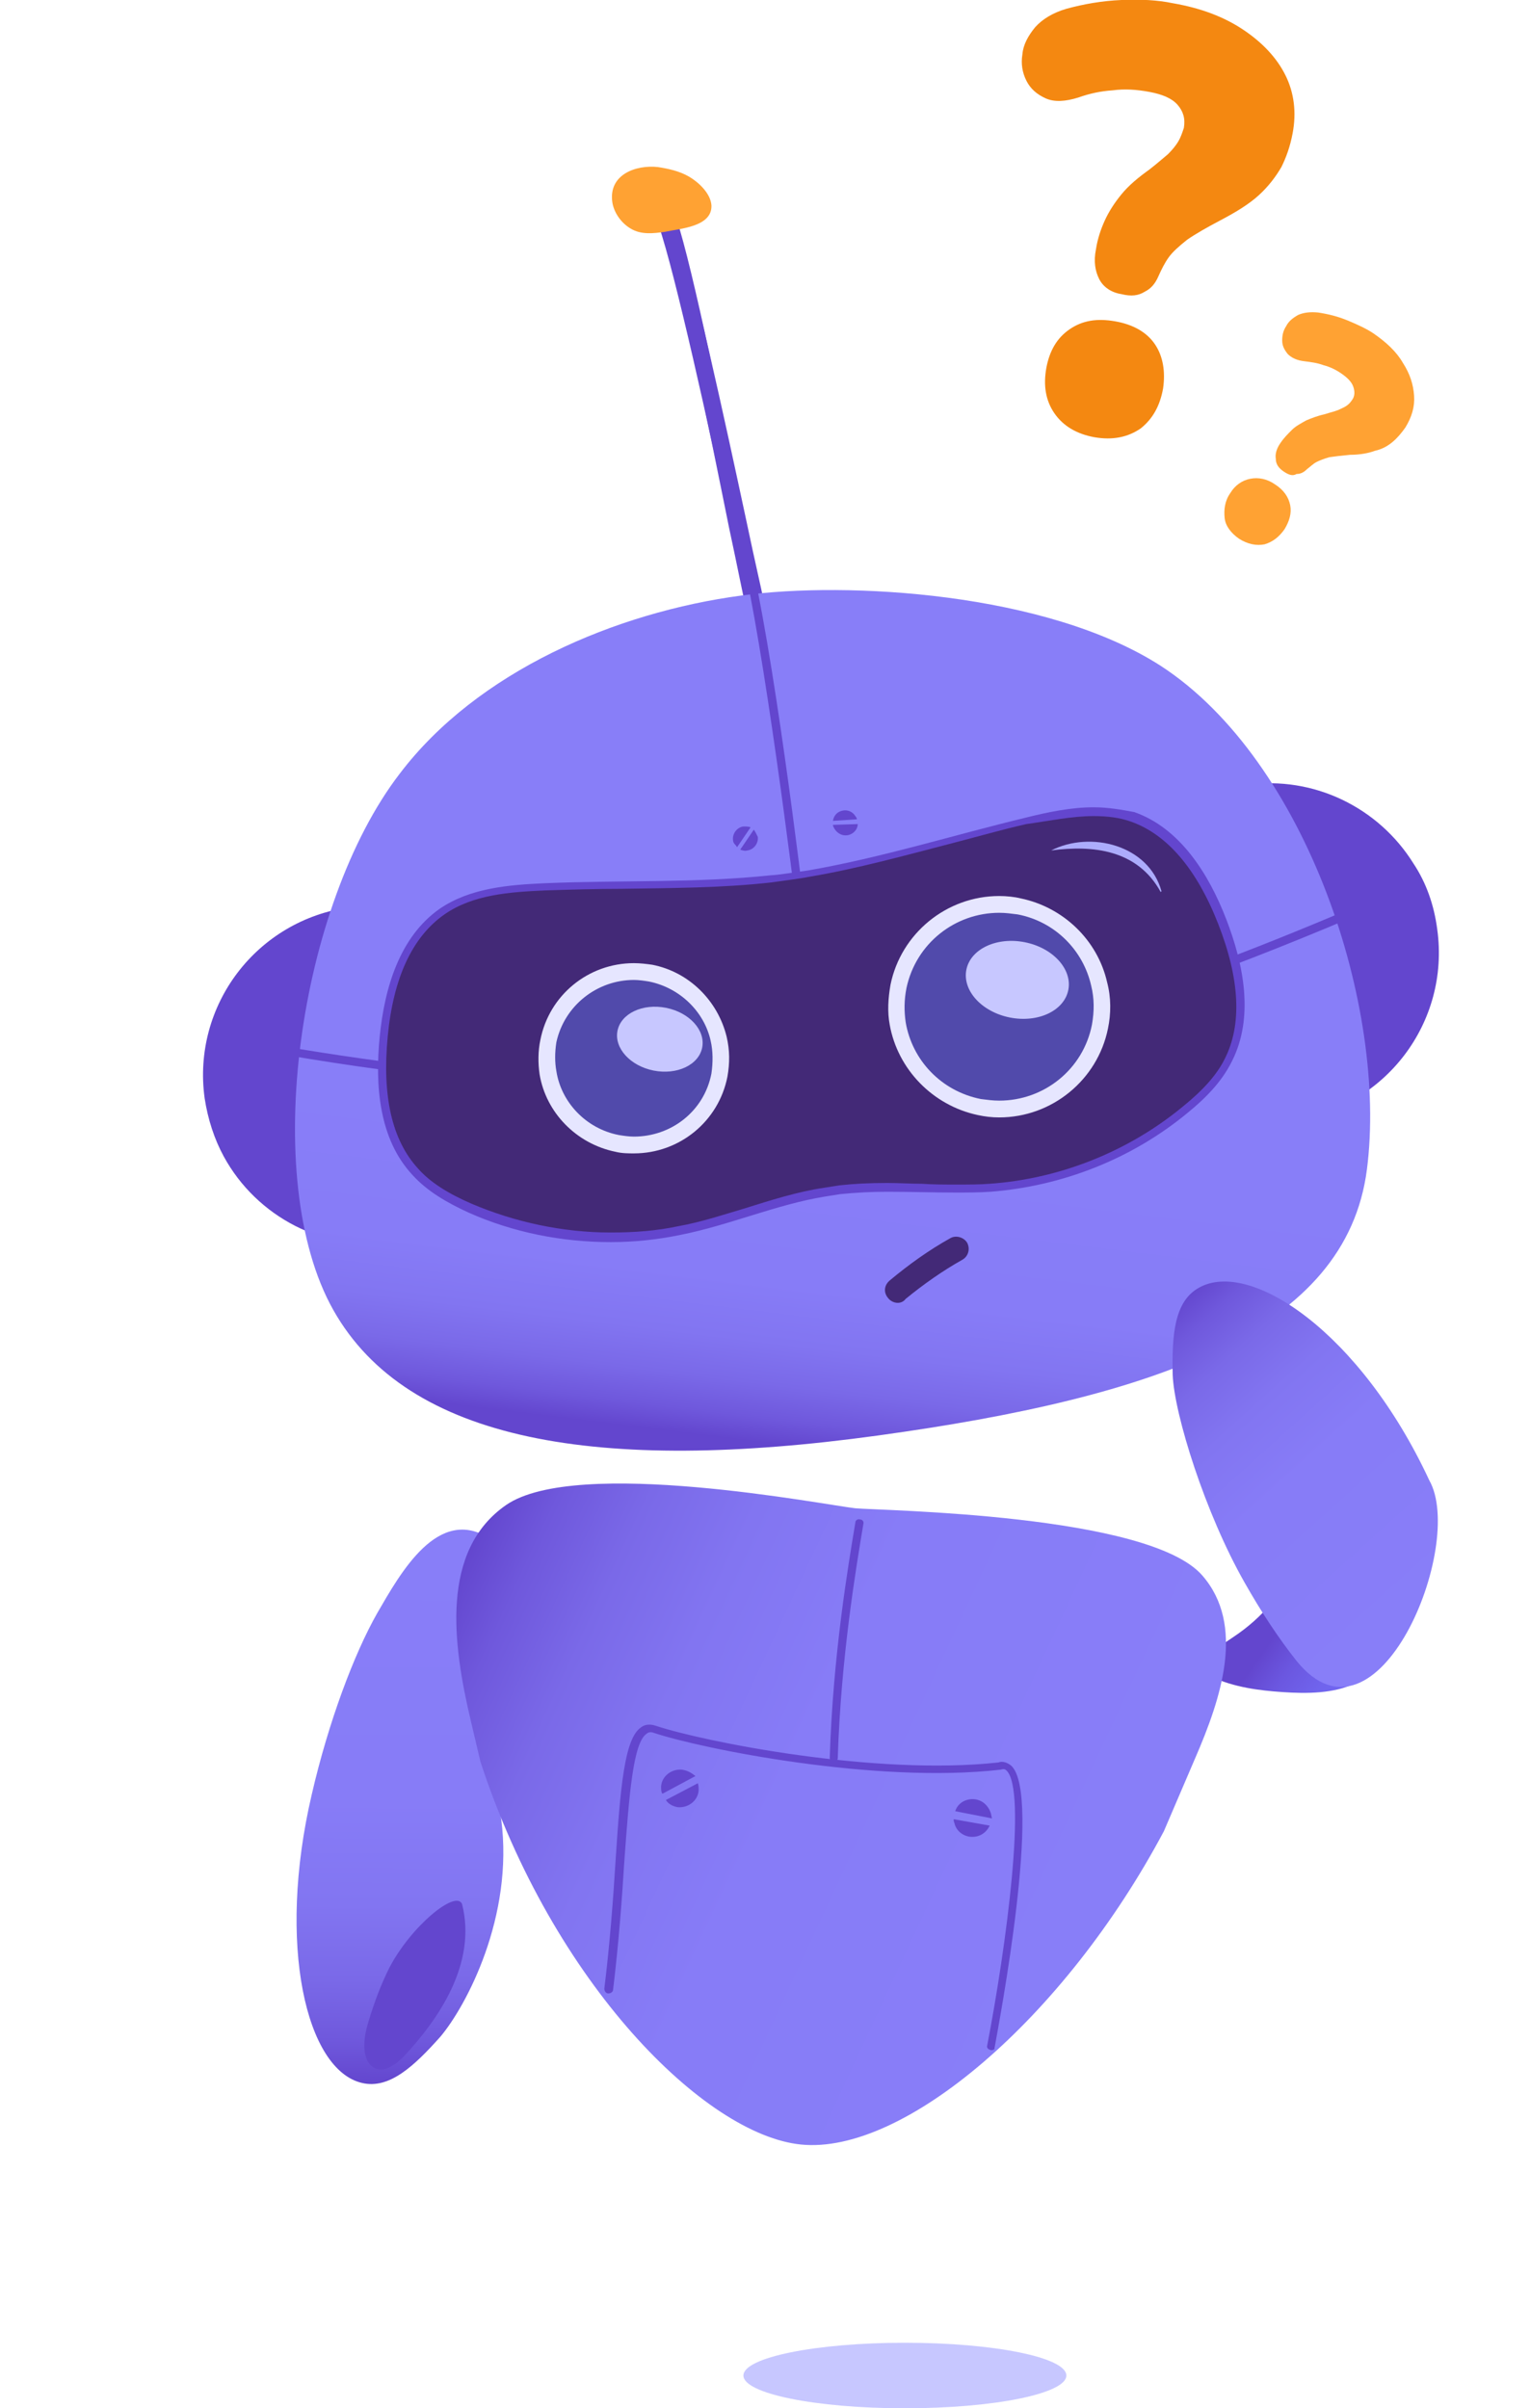 <?xml version="1.0" encoding="utf-8"?>
<!-- Generator: Adobe Illustrator 28.3.0, SVG Export Plug-In . SVG Version: 6.00 Build 0)  -->
<svg version="1.1" xmlns="http://www.w3.org/2000/svg" xmlns:xlink="http://www.w3.org/1999/xlink" x="0px" y="0px"
	 viewBox="0 0 191.4 301.3" style="enable-background:new 0 0 191.4 301.3;" xml:space="preserve">
<style type="text/css">
	.st0{fill:url(#SVGID_1_);}
	.st1{fill:none;stroke:#6346CE;stroke-linecap:round;stroke-linejoin:round;stroke-miterlimit:10;}
	.st2{fill:#6346CE;}
	.st3{fill:url(#SVGID_00000101816253450093555240000016686566335787318690_);}
	.st4{fill:#C7C7FF;}
	.st5{fill:url(#SVGID_00000060008653351702496450000016358441421703364225_);}
	.st6{fill:url(#SVGID_00000018194990323016795940000003543986044064489859_);}
	.st7{fill:none;stroke:#6346CE;stroke-miterlimit:10;}
	.st8{fill:#432977;}
	.st9{fill:none;stroke:#6346CE;stroke-width:2;stroke-linecap:round;stroke-linejoin:round;stroke-miterlimit:10;}
	.st10{fill:#FFA233;}
	.st11{fill:#514AAB;}
	.st12{fill:#E6E6FF;}
	.st13{fill:#ACACFC;}
	.st14{fill:url(#SVGID_00000159442146943803802320000000109365163086743438_);}
	.st15{fill:url(#SVGID_00000067955912241687649310000005867522133298977664_);}
	.st16{fill:url(#SVGID_00000021834975318234823110000009283373570579883405_);}
	.st17{fill:url(#SVGID_00000120545015710347488870000000017144213597899178_);}
	.st18{fill:url(#SVGID_00000133519551936273914550000010695898496429068726_);}
	.st19{fill:url(#SVGID_00000027589146512309344790000014117328008998557333_);}
	.st20{fill:url(#SVGID_00000036232193369922247470000016174744338695336628_);}
	.st21{fill:url(#SVGID_00000090294928476563101410000017474135597857581465_);}
	.st22{fill:none;stroke:#E6E6FF;stroke-width:3;stroke-linecap:round;stroke-linejoin:round;stroke-miterlimit:10;}
	.st23{fill:#F48811;}
	.st24{fill:#FFBE69;}
	.st25{fill:url(#SVGID_00000059294932764603126670000003064516681037602493_);}
	.st26{fill:url(#SVGID_00000047746360773082335900000003460027408944888500_);}
	.st27{fill:none;stroke:#432977;stroke-linecap:round;stroke-linejoin:round;stroke-miterlimit:10;}
	.st28{fill:url(#SVGID_00000171681135061019105480000006416902442054816440_);}
	.st29{fill:url(#SVGID_00000055687356815057002620000011269719087298110138_);}
	.st30{fill:url(#SVGID_00000147925960814369283210000001392767678804246446_);}
	.st31{fill:none;stroke:#6346CE;stroke-width:2;stroke-miterlimit:10;}
	.st32{fill:url(#SVGID_00000142168567972233033940000012785969850042153660_);}
	.st33{fill:url(#SVGID_00000178187377014823867850000007516822065602347172_);}
	.st34{fill:url(#SVGID_00000008133301592800970210000011237259949381860242_);}
	.st35{fill:none;stroke:#432977;stroke-width:2;stroke-linecap:round;stroke-linejoin:round;stroke-miterlimit:10;}
	.st36{fill:url(#SVGID_00000124162793991924083810000011492857530504357538_);}
	.st37{fill:none;stroke:#A5ADBA;stroke-linecap:round;stroke-linejoin:round;stroke-miterlimit:10;}
	.st38{fill:url(#SVGID_00000090987771756031125490000012305256812223862957_);}
	.st39{fill:url(#SVGID_00000077297359467278831460000011939489982997572533_);}
	.st40{fill:url(#SVGID_00000144309105431997751830000008642028645724304262_);}
	.st41{fill:url(#SVGID_00000096026448168725635780000018216467523126421425_);}
	.st42{fill:url(#SVGID_00000065071718721643918930000000267652043537557691_);}
	.st43{fill:url(#SVGID_00000134933805795026709370000009590983001603820675_);}
	.st44{fill:url(#SVGID_00000155837828982993806870000011248649273132947842_);}
	.st45{fill:#FFD28E;}
	.st46{fill:#A5ADBA;}
	.st47{fill:none;stroke:#FFFFFF;stroke-width:0.684;stroke-miterlimit:10;}
	.st48{fill:url(#SVGID_00000183248153428661537520000017661042792809085340_);}
	.st49{fill:url(#SVGID_00000070808396273204008690000006066918963194203042_);}
	.st50{fill:url(#SVGID_00000142892854777384447640000008639740487149752507_);}
	.st51{fill:url(#SVGID_00000165948245914065187990000000598162909770244013_);}
	.st52{fill:url(#SVGID_00000150094684649669032470000016767647411397368241_);}
	.st53{fill:url(#SVGID_00000048494765707597622530000002826432962506200986_);}
	.st54{fill:url(#SVGID_00000166668637256828152800000009389138432823756433_);}
	.st55{fill:url(#SVGID_00000162338816909804249160000016211357981348488884_);}
	.st56{fill:url(#SVGID_00000056425355927111736650000009756797580365872028_);}
	.st57{fill:url(#SVGID_00000039093603479473603390000004938663869232132786_);}
	.st58{fill:url(#SVGID_00000033339259741811683630000008611913748949684411_);}
	.st59{fill:url(#SVGID_00000132768303220483144500000000669290426740256170_);}
	.st60{fill:url(#SVGID_00000011717567423636188730000010880117155323535266_);}
	.st61{fill:url(#SVGID_00000137833154328075032720000014299027531785450653_);}
	.st62{display:none;}
	.st63{display:inline;}
	.st64{fill:url(#SVGID_00000115513956064830029550000010894059252367263117_);}
	.st65{display:inline;fill:url(#SVGID_00000176045125987816654600000011032996850331229828_);}
	.st66{fill:url(#SVGID_00000053523939912195359020000013846064766276536500_);}
	.st67{display:inline;fill:url(#SVGID_00000159452024010794056930000018121707674756847000_);}
	.st68{display:inline;fill:#ACACFC;}
	.st69{fill:url(#SVGID_00000031191165798833144430000012406446103962242974_);}
	.st70{fill:url(#SVGID_00000114786664036060168510000013759604542126646165_);}
	.st71{display:inline;fill:url(#SVGID_00000159450828981217810360000012975637870332143238_);}
	.st72{display:inline;fill:url(#SVGID_00000145747030754858730680000013567894794558015659_);}
	.st73{display:inline;fill:#6346CE;}
	.st74{fill:url(#SVGID_00000143602516073651670470000007119540779172679074_);}
	.st75{fill:url(#SVGID_00000108295041225875225560000004838908260663504546_);}
	.st76{fill:url(#SVGID_00000047036761073811412630000007761940752721534137_);}
	.st77{fill:url(#SVGID_00000077292789188200182440000004178768634696653740_);}
	.st78{fill:url(#SVGID_00000046308687275725471600000004311821773333650352_);}
	.st79{display:inline;fill:url(#SVGID_00000164489180566654603260000015001886761461126029_);}
	.st80{display:inline;fill:url(#SVGID_00000096051419927233601130000004846335871362205610_);}
	.st81{fill:url(#SVGID_00000033361623454732246810000010602962983826776731_);}
	.st82{fill:url(#SVGID_00000078021245386737938340000012896287063737592235_);}
	.st83{display:inline;fill:url(#SVGID_00000070819475327133357580000014588818980150837648_);}
	.st84{display:inline;fill:url(#SVGID_00000092449588124099839080000013519273734889127344_);}
	.st85{display:inline;fill:url(#SVGID_00000085225908837225692510000017290928085478568862_);}
	.st86{display:inline;fill:url(#SVGID_00000065766771962227826150000015734125958107686050_);}
	.st87{display:inline;fill:url(#SVGID_00000132059171013190366190000005130453571809521593_);}
	.st88{display:inline;fill:url(#SVGID_00000065759924855211670490000005851550487445870987_);}
	.st89{display:inline;fill:url(#SVGID_00000059992680801473419000000017357986148902111675_);}
	.st90{fill:url(#SVGID_00000148649952264681336790000010430392438649639345_);}
</style>
<g id="deçu">
</g>
<g id="triste">
</g>
<g id="endormi">
</g>
<g id="veille">
</g>
<g id="com">
</g>
<g id="basique">
</g>
<g id="indice">
</g>
<g id="content">
</g>
<g id="super_content">
</g>
<g id="mauvaise_rep">
</g>
<g id="DEF-PRODUIT">
	<g id="INDICE" class="st62">
		<g class="st63">
			<g>
				
					<linearGradient id="SVGID_1_" gradientUnits="userSpaceOnUse" x1="156.36" y1="202.871" x2="143.296" y2="141.409" gradientTransform="matrix(0.989 0.15 -0.15 0.989 22.326 31.587)">
					<stop  offset="0" style="stop-color:#6346CE"/>
					<stop  offset="7.974003e-02" style="stop-color:#6F58DC"/>
					<stop  offset="0.19" style="stop-color:#7A69E8"/>
					<stop  offset="0.326" style="stop-color:#8275F1"/>
					<stop  offset="0.514" style="stop-color:#877CF7"/>
					<stop  offset="1" style="stop-color:#887EF8"/>
				</linearGradient>
				<path class="st0" d="M154.4,222.3c4.8,16.8,2.3,31.1-3.9,33c-3,0.9-5.9-1.6-8.9-4.8c-3-3.3-8.9-13.2-8-24.2
					c0.8-9.4,0.5-15.8,0.2-17.4c-1.9-8.8-2.9-12.2-0.5-14.4c5.6-4.1,10.1,3.4,12.9,7.8C148.9,206.7,152.1,214.2,154.4,222.3z"/>
			</g>
			<g>
				<path class="st2" d="M145.7,252.6c0.9,0.9,2.3,1.8,3.4,1.1c0.5-0.3,0.8-0.9,0.9-1.5c0.2-1.3-0.1-2.6-0.6-3.8
					c-0.7-2-1.6-4-2.6-5.9c-2.7-4.6-8-8.5-8.6-6.8C136.9,242.5,141.6,248.6,145.7,252.6z"/>
			</g>
		</g>
		<g class="st63">
			<path class="st2" d="M105.3,78.9l-1.9-0.4c2.3-11.1,9-29.7,28.1-29.7v2C113.8,50.9,107.5,68.4,105.3,78.9z"/>
		</g>
		<g class="st63">
			<path class="st2" d="M66.5,126c-1,11.3-11,19.6-22.3,18.6c-8.7-0.8-15.7-7-17.9-14.9c-0.7-2.3-0.9-4.9-0.7-7.4
				c1-11.3,11-19.6,22.3-18.6c8.3,0.8,15,6.4,17.6,13.8C66.4,120.1,66.8,123,66.5,126z"/>
		</g>
		
			<linearGradient id="SVGID_00000018205386264217285870000004186194526377180318_" gradientUnits="userSpaceOnUse" x1="102.534" y1="182.332" x2="102.534" y2="79.234" gradientTransform="matrix(0.996 9.151340e-02 -9.151340e-02 0.996 9.963 -10.581)">
			<stop  offset="0.129" style="stop-color:#6449D1"/>
			<stop  offset="0.164" style="stop-color:#6F59DD"/>
			<stop  offset="0.219" style="stop-color:#7A6AE9"/>
			<stop  offset="0.287" style="stop-color:#8275F2"/>
			<stop  offset="0.383" style="stop-color:#877CF7"/>
			<stop  offset="0.648" style="stop-color:#887EF8"/>
		</linearGradient>
		<path style="display:inline;fill:url(#SVGID_00000018205386264217285870000004186194526377180318_);" d="M160.6,162.3
			c-6.8,18.5-31,21.2-64.9,18.1c-33.9-3.1-55.5-12-60.7-29.6C29.8,133.2,42,102,57.5,89.3c12-9.9,29.9-13.2,45.3-11.8
			c12.7,1.2,36,7.9,47.4,19.7C164.7,112.4,167.4,143.8,160.6,162.3z"/>
		<g class="st63">
			<path class="st2" d="M91.1,107.1l-1-0.1c0.1-1,1.6-25.6,13.9-30.1l0.9,0.8C92.8,81.7,91.1,106.8,91.1,107.1z"/>
		</g>
		<g class="st63">
			<path class="st2" d="M165.8,136.9c-35.8-19.1-76.9-24.7-129.1-17.5l-0.1-1c52.5-7.2,93.7-1.6,129.7,17.6L165.8,136.9z"/>
		</g>
		<g class="st63">
			<path class="st8" d="M113.8,146.3c-1.8,0-3.6-0.1-5.4-0.4c-2.4-0.4-4.8-1.1-7.2-1.7c-2.8-0.8-5.7-1.6-8.7-1.9l-1.7-0.2
				c-0.7,0-1.4-0.1-2.2-0.1c-2.2,0-4.5,0.2-6.7,0.4c-2.2,0.2-4.4,0.4-6.6,0.4c-0.2,0-0.5,0-0.7,0c-7.7-0.2-15.3-3-21.4-8.1
				c-2.3-1.9-3.9-3.7-4.8-5.7c-2.1-4.2-2-9.9,0.2-16.8c1.6-5.2,3.8-10.8,8.6-13c1.6-0.7,3.7-1.1,6-1.1c1.9,0,3.9,0.2,6.1,0.7
				c2.7,0.6,5.5,1.2,8.2,1.8c5.2,1.2,10.6,2.5,15.9,3.2c0.6,0.1,3.3,0.3,4.1,0.4c1.5,0.1,3.1,0.1,4.8,0.1c3.7,0,7.5-0.2,11.1-0.4
				c2.7-0.1,5.6-0.3,8.4-0.3c0.5,0,0.9,0,1.4,0c3.2,0,6.8,0.3,9.8,2.3c3.6,2.5,5.9,7.5,6.8,14.7c0.9,7.3-0.1,12.9-2.9,16.6
				c-1.3,1.8-3.2,3.3-5.8,4.7C125.7,144.7,119.7,146.3,113.8,146.3C113.8,146.3,113.8,146.3,113.8,146.3z"/>
			<g>
				<path class="st2" d="M63.2,98.5c1.8,0,3.9,0.2,6,0.7c2.7,0.6,5.5,1.2,8.1,1.8c5.2,1.2,10.6,2.5,16,3.2c0.6,0.1,3.3,0.3,4.1,0.4
					c1.5,0.1,3.1,0.1,4.8,0.1c3.7,0,7.5-0.2,11.1-0.4c2.7-0.1,5.6-0.3,8.3-0.3c0.5,0,0.9,0,1.4,0c3.1,0,6.7,0.3,9.5,2.2
					c3.5,2.4,5.7,7.3,6.5,14.4c0.9,7.1-0.1,12.6-2.8,16.2c-1.3,1.7-3.1,3.2-5.6,4.6c-5.2,2.9-11,4.5-16.9,4.5
					c-1.8,0-3.6-0.1-5.3-0.4c-2.4-0.4-4.8-1.1-7.1-1.7c-2.8-0.8-5.8-1.6-8.8-2l-1.7-0.2c-0.7,0-1.4-0.1-2.2-0.1
					c-2.3,0-4.5,0.2-6.8,0.4c-2.2,0.2-4.4,0.4-6.6,0.4c-0.2,0-0.5,0-0.7,0c-7.6-0.2-15-3-21.1-8c-2.3-1.9-3.8-3.6-4.7-5.5
					c-2-4.1-2-9.6,0.2-16.5c1.6-5.1,3.7-10.6,8.3-12.7C59,98.8,60.9,98.5,63.2,98.5 M63.2,97.5c-2.2,0-4.3,0.3-6.2,1.2
					c-4.9,2.2-7.1,7.7-8.9,13.3c-1.8,5.6-2.7,12.1-0.1,17.2c1.2,2.4,3,4.2,5,5.9c6.2,5.2,13.9,8.1,21.7,8.2c0.2,0,0.5,0,0.7,0
					c4.4,0,8.9-0.8,13.3-0.8c0.7,0,1.4,0,2.2,0.1l1.6,0.2c5.4,0.6,10.5,2.8,15.8,3.7c1.8,0.3,3.6,0.4,5.4,0.4c6,0,12-1.6,17.4-4.6
					c2.2-1.2,4.4-2.7,6-4.9c3.4-4.6,3.7-11.1,3-17c-0.7-5.8-2.5-12-7-15.1c-2.9-2-6.5-2.4-10.1-2.4c-0.5,0-1,0-1.4,0
					c-6.5,0.1-13,0.7-19.4,0.7c-1.6,0-3.2,0-4.8-0.1c-0.7,0-3.4-0.3-4-0.4c-8.1-1-16-3.4-24-5C67.5,97.8,65.3,97.5,63.2,97.5
					L63.2,97.5z"/>
			</g>
		</g>
		<g class="st63">
			<g>
				<path class="st2" d="M86.1,98.8c0.7,0.3,1.5-0.1,1.8-0.8c0.1-0.2,0.1-0.4,0.1-0.6c0-0.1,0-0.2,0-0.3l-2.4,1.3
					C85.7,98.5,85.9,98.7,86.1,98.8z"/>
			</g>
			<g>
				<path class="st2" d="M87.3,96.1c-0.7-0.3-1.5,0.1-1.8,0.8c-0.1,0.2-0.1,0.4-0.1,0.5c0,0.1,0,0.3,0,0.4l2.4-1.3
					C87.7,96.4,87.5,96.2,87.3,96.1z"/>
			</g>
			<g>
				<path class="st2" d="M99.5,99.2c-0.1-0.6-0.5-1-1.1-1.1c-0.6-0.1-1.2,0.2-1.5,0.8l2.6,0.8C99.5,99.5,99.5,99.3,99.5,99.2z"/>
			</g>
			<g>
				<path class="st2" d="M96.7,99.8c0.1,0.6,0.5,1.1,1.1,1.2c0.7,0.1,1.3-0.2,1.6-0.9l-2.6-0.8C96.7,99.5,96.7,99.6,96.7,99.8z"/>
			</g>
		</g>
		<g class="st63">
			<path class="st10" d="M135.5,47.4c0.2,1.3,0.2,2.6-0.1,3.9c-0.3,1.3-1.2,3-2.5,3.5c-2.4,0.8-3.6-3-4.3-4.6
				c-0.6-1.2-1.1-2.7-0.7-4.1c0.4-1.3,1.2-2.4,2.4-3C133.2,41.9,135.2,44.8,135.5,47.4z"/>
		</g>
		<g class="st63">
			<path class="st11" d="M69.1,130.9c-0.8,0-1.6-0.1-2.4-0.2c-5-1-9-5.1-9.9-10.1c-0.3-1.5-0.2-3,0.1-4.5c1.1-5.8,6.3-10,12.2-10
				c0.8,0,1.6,0.1,2.4,0.2c4.8,1,8.6,4.6,9.7,9.4c0.4,1.7,0.4,3.5,0.1,5.2C80.1,126.7,75,130.9,69.1,130.9z"/>
			<g>
				<path class="st12" d="M69,107.1c0.7,0,1.5,0.1,2.3,0.2c4.6,0.9,8,4.4,8.9,8.6c0.4,1.5,0.4,3.1,0.1,4.8
					c-1.1,5.4-5.9,9.2-11.2,9.2c-0.7,0-1.5-0.1-2.3-0.2c-4.8-1-8.3-4.7-9.1-9.3c-0.2-1.3-0.2-2.7,0.1-4.1
					C58.9,110.8,63.6,107.1,69,107.1 M69,105.1L69,105.1c-6.4,0-11.9,4.5-13.2,10.8c-0.3,1.6-0.3,3.2-0.1,4.9
					c0.9,5.4,5.2,9.8,10.7,10.9c0.9,0.2,1.8,0.3,2.6,0.3c6.4,0,11.9-4.5,13.2-10.8c0.4-1.9,0.3-3.8-0.1-5.6
					c-1.2-5.1-5.3-9.1-10.5-10.1C70.8,105.1,69.9,105.1,69,105.1L69,105.1z"/>
			</g>
		</g>
		<g class="st63">
			
				<ellipse transform="matrix(0.195 -0.981 0.981 0.195 -56.818 158.36)" class="st4" cx="68" cy="113.8" rx="4.6" ry="6.3"/>
		</g>
		<g class="st63">
			<path class="st12" d="M126.4,129.8c-0.1,0-0.2,0-0.3,0c-4.7-1.4-8.4-2-12.4-2.7c-2.6-0.4-5.2-0.9-8.3-1.6
				c-0.4-0.1-0.8-0.4-0.8-0.9c-0.1-0.4,0.1-0.9,0.5-1.1c5.6-3.9,19.2-4.4,19.8-4.4c0.6,0,1.1,0.5,1.1,1.1c0,0.6-0.5,1.1-1.1,1.1
				c-0.1,0-9.9,0.4-15.9,2.7c1.8,0.3,3.5,0.6,5.1,0.9c4,0.7,7.8,1.3,12.6,2.7c0.6,0.2,0.9,0.8,0.8,1.4
				C127.3,129.5,126.9,129.8,126.4,129.8z"/>
		</g>
		<g class="st63">
			
				<linearGradient id="SVGID_00000088845017113478403860000001540538521587101327_" gradientUnits="userSpaceOnUse" x1="-471.288" y1="248.991" x2="-414.267" y2="181.037" gradientTransform="matrix(-1 0 0 1 -344.944 0)">
				<stop  offset="9.497207e-02" style="stop-color:#6346CE"/>
				<stop  offset="0.119" style="stop-color:#654AD1"/>
				<stop  offset="0.302" style="stop-color:#7561E2"/>
				<stop  offset="0.499" style="stop-color:#8071EE"/>
				<stop  offset="0.718" style="stop-color:#867BF6"/>
				<stop  offset="1" style="stop-color:#887EF8"/>
			</linearGradient>
			<path style="fill:url(#SVGID_00000088845017113478403860000001540538521587101327_);" d="M140.2,220.4c3.2-9.1,5.6-24.6-1.7-30.9
				c-7.9-6.7-29.6,3.2-33.1,3.7c-8.1,1.2-44.4-6-51.6,0.8c-12.5,11.3,3.3,34.9,3.3,34.9c2.9,6,7.3,9.7,10,16.8
				c2.6,7.1,7.8,23.8,21.6,23.8c19.7-0.2,38.4-18.4,49.8-44.2L140.2,220.4z"/>
			<g>
				<path class="st2" d="M107.5,220.2c0,0-0.1,0-0.1,0c-0.3-0.1-0.4-0.3-0.4-0.6c2.6-12.3-0.6-20-2.8-25.2c-0.1-0.3,0-0.5,0.3-0.7
					c0.3-0.1,0.5,0,0.7,0.3c2.2,5.3,5.5,13.2,2.8,25.8C107.9,220,107.7,220.2,107.5,220.2z"/>
			</g>
			<g>
				<path class="st2" d="M80.9,253.2c-0.1,0-0.1,0-0.2,0c-0.3-0.1-0.4-0.4-0.3-0.6c2.7-7,2.5-16.1,2.4-22.7
					c-0.1-5.8-0.1-8.9,1.2-9.8c0.3-0.2,0.7-0.4,1.4-0.1c11.7,2.5,27.3-1.7,35.8-4c1.8-0.5,3.3-0.9,4.4-1.2c1.1-0.3,2.1-0.1,2.8,0.6
					c2.2,2.1,2.1,8.8-0.4,24.9c0,0.3-0.3,0.5-0.6,0.4c-0.3,0-0.5-0.3-0.4-0.6c1.7-11.2,3-21.8,0.7-24c-0.5-0.4-1-0.5-1.9-0.3
					c-1.1,0.3-2.6,0.7-4.4,1.1c-8.5,2.3-24.3,6.6-36.3,4c-0.4-0.1-0.5-0.1-0.6,0c-0.9,0.6-0.8,4.7-0.8,9c0.1,6.7,0.2,15.9-2.5,23.1
					C81.3,253.1,81.1,253.2,80.9,253.2z"/>
			</g>
			<g>
				<g>
					<path class="st2" d="M90.9,224.3c-0.8,0-1.5,0.6-1.8,1.3c-0.1,0.2-0.1,0.5-0.2,0.8l3.9-0.4C92.6,225.1,91.8,224.3,90.9,224.3z"
						/>
				</g>
				<g>
					<path class="st2" d="M90.9,228.9c0.8,0,1.6-0.6,1.8-1.5c0.1-0.2,0.1-0.4,0.1-0.6l-3.8,0.4C89.2,228.2,90,228.9,90.9,228.9z"/>
				</g>
				<g>
					<path class="st2" d="M126.2,221.7c0.1-0.3,0.1-0.5,0.1-0.8c0-1.3-0.7-2.3-1.6-2.3c-0.5,0-0.9,0.3-1.1,0.7l2.6,2.5
						C126.2,221.8,126.2,221.8,126.2,221.7z"/>
				</g>
				<g>
					<path class="st2" d="M123.1,220.9c0,1.3,0.7,2.3,1.6,2.3c0.4,0,0.8-0.3,1.1-0.7l-2.6-2.5C123.2,220.3,123.1,220.6,123.1,220.9z
						"/>
				</g>
			</g>
		</g>
		<g class="st63">
			<path class="st8" d="M99.9,159.1c-2.6-0.4-6.1-1.8-7-7.7c0.1-0.8,2-2.1,5-2.2c2.9-0.1,5.3,1.1,7.9,0.5
				C105.7,154.7,103.2,159.6,99.9,159.1z"/>
		</g>
		<g class="st63">
			<path class="st2" d="M179.9,138.3c-1,11.3-11,19.7-22.3,18.6c-8.7-0.8-7.5-42.1,3.7-41c8.3,0.8,15,6.4,17.5,13.8
				C179.8,132.4,180.2,135.3,179.9,138.3z"/>
		</g>
		<g class="st63">
			<g>
				<g>
					<g>
						<g>
							<path class="st10" d="M87.1,44.2c-0.8-4.2-1.2-5.9-0.3-10.1c0.7-3.7,4.1-9.4,0.7-16c-4.9-9.3-13.6-7.4-14.8-7.1
								c-1.2,0.2-10,1.7-11.1,12.1c-0.8,7.5,4.5,11.5,6.5,14.7c2.4,3.6,2.6,5.3,3.4,9.5L87.1,44.2z"/>
						</g>
					</g>
				</g>
				<g>
					<path class="st24" d="M88,49.6l0.3,1.7c0.2,0.9-0.8,1.9-2.2,2.2l-10.4,2c-1.4,0.3-2.7-0.3-2.8-1.2l-0.3-1.7L88,49.6z"/>
				</g>
				<g>
					<path class="st24" d="M83.4,57.1l-3.9,0.8c-1.7,0.3-3.3-0.8-3.6-2.5l0,0l10-1.9v0C86.2,55.2,85.1,56.8,83.4,57.1z"/>
				</g>
				<g>
					<g>
						<g>
							<path class="st45" d="M65.4,28.3c-0.3-4,1.2-8,3.5-11.2c2.1-2.7,6,0.1,4.2,3c-0.5,0.7-1.3,1-2,1.4c-1.1,0.7-2,1.4-2.9,2.4
								C67,25.1,66,26.7,65.4,28.3L65.4,28.3z"/>
						</g>
					</g>
				</g>
				<g>
					<path class="st46" d="M92.4,13.7c-0.3,0.1-0.6,0-0.7-0.3c-0.3-0.3-0.2-0.8,0.1-1.1L96.9,8c0.3-0.3,0.8-0.2,1.1,0.1
						c0.3,0.3,0.2,0.8-0.1,1.1l-5.1,4.3C92.6,13.6,92.5,13.6,92.4,13.7z"/>
				</g>
				<g>
					<path class="st46" d="M94.3,18c-0.3,0.1-0.7-0.1-0.9-0.5c-0.2-0.4,0-0.9,0.4-1l9.7-4.2c0.4-0.2,0.8,0,1,0.4
						c0.2,0.4,0,0.9-0.4,1l-9.7,4.2C94.4,17.9,94.3,17.9,94.3,18z"/>
				</g>
				<g>
					<path class="st46" d="M99.3,22.9c0,0-0.1,0-0.1,0l-4.7,0.2c-0.4,0-0.8-0.3-0.8-0.7c0-0.4,0.3-0.8,0.7-0.8l4.7-0.2
						c0.4,0,0.8,0.3,0.8,0.7C99.9,22.5,99.6,22.8,99.3,22.9z"/>
				</g>
				<g>
					<g>
						<g>
							<path class="st24" d="M87.5,44.1C87.5,44.1,87.5,44.1,87.5,44.1L71,47.3c-0.8,0.2-1.3,0.8-1.2,1.4l0.7,3.8
								c0.1,0.6,0.9,1,1.7,0.9c0,0,0,0,0,0L84.4,51l3.7-0.7l0.6-0.1c0.8-0.2,1.3-0.8,1.2-1.4L89.2,45C89,44.4,88.3,44,87.5,44.1
								L87.5,44.1z"/>
						</g>
					</g>
				</g>
				<path class="st47" d="M76.2,46.3c-0.4-2-0.8-3.8-1-5.7c-0.2-2.2-0.7-4.4-1.6-6.5c-0.4-1-0.8-1.9-1.6-2.7
					c-0.3-0.3-0.9-0.6-1.2-0.2c-0.2,0.2,0,0.6,0.1,0.8c1,1.3,3,1.2,4.6,0.6c2-0.8,4-2.2,4.7-4.2c0.2-0.7,0.4-1.4,0.1-2.1
					c-0.3-0.6-1.1-1.1-1.7-0.8c-0.7,0.3-0.8,1.2-0.8,2c-0.2,6.1,0.3,12.2,1.5,18.2"/>
			</g>
		</g>
		
			<linearGradient id="SVGID_00000114054797165256239050000011013617087701665688_" gradientUnits="userSpaceOnUse" x1="60.008" y1="234.506" x2="33.761" y2="233.13">
			<stop  offset="9.497207e-02" style="stop-color:#6346CE"/>
			<stop  offset="0.119" style="stop-color:#654AD1"/>
			<stop  offset="0.302" style="stop-color:#7461E2"/>
			<stop  offset="0.499" style="stop-color:#7F71EE"/>
			<stop  offset="0.718" style="stop-color:#857BF6"/>
			<stop  offset="1" style="stop-color:#877EF8"/>
		</linearGradient>
		<path style="display:inline;fill:url(#SVGID_00000114054797165256239050000011013617087701665688_);" d="M33.7,240.6
			c-0.7,5.3-1.1,10.8,0.1,16c1.2,5.2,4.2,10.1,8.6,12.1c5.5,2.5,12.6-0.6,15.1-6.7c1.1-2.6,1.4-5.5,1.5-8.4
			c0.5-13.9-3.6-28-1.2-41.7c0.4-2.2,1-4.5,0.9-6.8c0-4.7-3.4-8.8-7.2-5.7c-2.8,2.3-6.1,7.9-8.2,11.3
			C38,219.6,35.1,230.1,33.7,240.6z"/>
		<g class="st63">
			<ellipse class="st4" cx="88.7" cy="296.3" rx="15" ry="5"/>
		</g>
		<path class="st68" d="M62.6,100.2c-4.8,0.7-8.2,5.1-9.7,9.4c0,0-0.1,0-0.1,0C52.9,104.9,57.7,99.2,62.6,100.2L62.6,100.2z"/>
	</g>
	<g id="TRISTE" class="st62">
		<g class="st63">
			<g>
				
					<linearGradient id="SVGID_00000112591876936049114010000008917439893213357758_" gradientUnits="userSpaceOnUse" x1="1182.709" y1="-116.942" x2="1206.004" y2="-127.825" gradientTransform="matrix(-0.906 0.423 0.423 0.906 1196.487 -169.853)">
					<stop  offset="0.179" style="stop-color:#6346CE"/>
					<stop  offset="1" style="stop-color:#877EF8"/>
				</linearGradient>
				<path style="fill:url(#SVGID_00000112591876936049114010000008917439893213357758_);" d="M49.7,226.3
					c0.1,19.2,7.2,33.5,14.4,33.5c3.5,0,5.8-3.5,8.1-7.9c2.2-4.4,5.4-16.7,1-28.1c-3.7-9.7-5.5-16.5-5.6-18.2
					c-0.7-9.9-0.7-13.8-3.9-15.3c-7.2-2.6-9.8,6.7-11.4,12.3C50.8,208.1,49.7,217,49.7,226.3z"/>
			</g>
			<g>
				<path class="st2" d="M68.5,255.4c-0.7,1.2-1.9,2.6-3.3,2.3c-0.6-0.2-1.1-0.7-1.4-1.3c-0.7-1.3-0.7-2.8-0.6-4.2
					c0.1-2.4,0.4-4.7,0.9-7c1.4-5.7,5.8-11.4,6.9-9.8C74.6,242,71.5,249.9,68.5,255.4z"/>
			</g>
		</g>
		<g class="st63">
			<g>
				
					<linearGradient id="SVGID_00000054975214071138762110000014996994031202375097_" gradientUnits="userSpaceOnUse" x1="-738.219" y1="791.304" x2="-762.305" y2="798.146" gradientTransform="matrix(0.9 0.436 -0.436 0.9 1168.005 -162.44)">
					<stop  offset="7.262587e-02" style="stop-color:#877EF8"/>
					<stop  offset="0.318" style="stop-color:#7B6CEA"/>
					<stop  offset="0.721" style="stop-color:#6346CE"/>
				</linearGradient>
				<path style="fill:url(#SVGID_00000054975214071138762110000014996994031202375097_);" d="M157.8,226.9
					c-0.4,19.2-7.7,33.4-14.8,33.3c-3.5-0.1-5.7-3.6-7.9-8c-2.2-4.4-5.2-16.8-0.6-28.1c3.9-9.7,5.7-16.4,5.8-18.2
					c0.9-9.9,0.9-13.8,4.1-15.2c7.2-2.5,9.7,6.9,11.2,12.4C157,208.7,158,217.7,157.8,226.9z"/>
			</g>
			<g>
				<path class="st2" d="M138.7,255.8c0.7,1.2,1.9,2.6,3.2,2.3c0.6-0.2,1.1-0.7,1.4-1.2c0.7-1.3,0.7-2.7,0.6-4.2
					c-0.1-2.4-0.4-4.7-0.8-7.1c-1.3-5.7-5.6-11.5-6.8-9.9C132.8,242.3,135.7,250.3,138.7,255.8z"/>
			</g>
		</g>
		
			<linearGradient id="SVGID_00000007409596598541801930000009157505987855607216_" gradientUnits="userSpaceOnUse" x1="1684.883" y1="264.64" x2="1684.883" y2="185.446" gradientTransform="matrix(-1 0 0 1 1789.154 0)">
			<stop  offset="7.262570e-02" style="stop-color:#6346CE"/>
			<stop  offset="0.146" style="stop-color:#6F59DC"/>
			<stop  offset="0.242" style="stop-color:#7A6AE9"/>
			<stop  offset="0.363" style="stop-color:#8175F2"/>
			<stop  offset="0.531" style="stop-color:#867CF7"/>
			<stop  offset="1" style="stop-color:#877EF8"/>
		</linearGradient>
		<path style="display:inline;fill:url(#SVGID_00000007409596598541801930000009157505987855607216_);" d="M148.9,216.9
			c3.3-9.3,5.9-20.4-1.7-26.8c-8.1-6.8-39.5-4-43.2-4c-3.4,0-36.4-3-43.7,3.9c-5.9,5.6-3.9,14.7-1.4,22.4l3,9.3
			c10,24.2,28.2,42.9,40.9,42.9c11.9,0,32.6-16.6,44.3-42.9L148.9,216.9z"/>
		<g class="st63">
			<path class="st2" d="M103.6,217.3C103.6,217.3,103.6,217.3,103.6,217.3c-0.3,0-0.5-0.3-0.5-0.5c0.9-12.6,0.1-23.9-0.2-29.3
				c0-0.3,0.2-0.5,0.5-0.5c0.3,0,0.5,0.2,0.5,0.5c0.4,5.4,1.1,16.8,0.2,29.4C104.1,217,103.8,217.3,103.6,217.3z"/>
		</g>
		<g class="st63">
			<path class="st2" d="M80.5,251c-0.3,0-0.5-0.2-0.5-0.5c-0.3-3.3-2.7-32,1.5-35.2c0.5-0.4,1.1-0.4,1.7-0.2
				c14.9,3.2,36.7,1.1,42.8-0.3c0.7-0.2,1.3,0,1.8,0.4c2,1.6,1.8,7.7,1.5,16.9c-0.1,4.8-0.3,10.1-0.2,15.9c0,0.3-0.2,0.5-0.5,0.5
				c-0.3,0-0.5-0.2-0.5-0.5c-0.1-5.8,0.1-11.2,0.2-15.9c0.3-8.3,0.5-14.8-1.1-16.1c-0.2-0.1-0.4-0.3-0.9-0.2
				c-6.2,1.4-28.1,3.6-43.3,0.3c-0.3-0.1-0.5-0.1-0.7,0c-2.8,2.1-2.2,21.6-1,34.2C81,250.7,80.8,250.9,80.5,251
				C80.5,251,80.5,251,80.5,251z"/>
		</g>
		<g class="st63">
			<g>
				<path class="st2" d="M85.7,224.8c1,0,1.9-0.6,2.2-1.5c0.1-0.2,0.1-0.4,0.1-0.5l-4.6,0.4C83.7,224.1,84.6,224.8,85.7,224.8z"/>
			</g>
			<g>
				<path class="st2" d="M85.7,220.1c-1,0-1.8,0.6-2.1,1.4c-0.1,0.2-0.2,0.5-0.2,0.8l4.6-0.4C87.7,220.9,86.8,220.1,85.7,220.1z"/>
			</g>
			<g>
				<path class="st2" d="M124.4,223.3c0.1-0.3,0.2-0.5,0.2-0.8c0-1.3-1-2.3-2.3-2.3c-0.7,0-1.3,0.3-1.7,0.7l3.8,2.5
					C124.4,223.4,124.4,223.3,124.4,223.3z"/>
			</g>
			<g>
				<path class="st2" d="M119.9,222.5c0,1.3,1,2.3,2.3,2.3c0.6,0,1.2-0.3,1.6-0.7l-3.8-2.5C119.9,221.9,119.9,222.2,119.9,222.5z"/>
			</g>
		</g>
		<g class="st63">
			<ellipse class="st4" cx="102.3" cy="295.2" rx="22.6" ry="6.2"/>
		</g>
		<g class="st63">
			<path class="st2" d="M25.5,130.8c0.3,11.6,10.1,20.8,21.7,20.4c9-0.3,16.5-6.1,19.3-14.2c0.8-2.4,1.2-4.9,1.2-7.6
				c-0.3-11.6-10.1-20.8-21.7-20.4c-8.6,0.3-15.8,5.6-18.8,13C25.9,124.8,25.4,127.8,25.5,130.8z"/>
		</g>
		<g class="st63">
			<path class="st2" d="M137.9,127.4c0.3,11.6,10.1,20.8,21.7,20.4c9-0.3,16.5-6.1,19.3-14.2c0.8-2.4,1.2-4.9,1.2-7.6
				c-0.3-11.6-10.1-20.8-21.7-20.4c-8.6,0.3-15.8,5.6-18.8,13C138.4,121.4,137.8,124.4,137.9,127.4z"/>
		</g>
		
			<linearGradient id="SVGID_00000155849539778115110800000014491336217681718678_" gradientUnits="userSpaceOnUse" x1="1685.763" y1="100.581" x2="1685.763" y2="-5.148" gradientTransform="matrix(-1 3.014293e-02 3.014293e-02 1 1786.821 29.976)">
			<stop  offset="0" style="stop-color:#6346CE"/>
			<stop  offset="4.273055e-02" style="stop-color:#6F59DC"/>
			<stop  offset="9.916910e-02" style="stop-color:#7A6AE9"/>
			<stop  offset="0.17" style="stop-color:#8175F2"/>
			<stop  offset="0.268" style="stop-color:#867CF7"/>
			<stop  offset="0.542" style="stop-color:#877EF8"/>
		</linearGradient>
		<path style="display:inline;fill:url(#SVGID_00000155849539778115110800000014491336217681718678_);" d="M39.2,158.7
			c5.8,19.3,30.4,23.6,65.4,22.6c35-1,57.6-8.8,64-26.5c6.4-17.7-4.2-50.3-19.2-64.4c-11.7-10.9-29.8-15.4-45.6-14.9
			C90.7,76,66.4,81.4,54,92.8C38.1,107.4,33.4,139.4,39.2,158.7z"/>
		<g class="st63">
			<path class="st2" d="M96.5,120.1c-0.3,0-0.5-0.2-0.5-0.5c0-0.3-1.9-27.3,5.4-44c0.4,0,0.7-0.1,1.1-0.1c0,0,0,0.1,0,0.1
				c-7.4,16.4-5.5,43.5-5.5,43.8C97,119.9,96.8,120.1,96.5,120.1C96.5,120.1,96.5,120.1,96.5,120.1z"/>
		</g>
		<g class="st63">
			<path class="st2" d="M104,148c-21.4,0-43.8-4.6-68.9-16l0.4-0.9c51.7,23.4,91.6,18,135.7,2.7l0.3,1
				C148.7,142.7,126.9,148,104,148z"/>
		</g>
		<g class="st63">
			<g>
				<path class="st8" d="M79.2,160.6c-7.6,0-15-2-21.6-5.7c-2.9-1.7-4.9-3.3-6.3-5.2c-2.9-4-3.6-9.8-2.1-17.1
					c1.5-7.4,4.5-12.3,8.8-14.7c2.3-1.3,5.2-1.9,8.9-1.9c1.5,0,3,0.1,4.1,0.2c3.2,0.2,6.4,0.5,9.6,0.8c6,0.6,12.1,1.2,18.2,1.2
					c0,0,0,0,0,0c1,0,3.9-0.1,4.7-0.1c6.2-0.4,12.4-1.4,18.4-2.3c3.1-0.5,6.3-1,9.5-1.4c1.8-0.2,3.9-0.5,6-0.5
					c2.8,0,5.2,0.5,7.1,1.4c4.5,2.1,7.7,6.8,9.7,14.1c2,7.3,1.6,13.1-1.1,17.2c-1.3,2-3.2,3.7-6,5.6c-7,4.6-15.4,7.1-23.8,7.1
					c-0.5,0-0.9,0-1.4,0c-2.8-0.1-5.7-0.5-8.4-0.8c-3.2-0.4-6.6-0.9-9.9-0.9l-0.3,0l-1.9,0.1c-3.4,0.2-6.8,0.8-10.1,1.5
					c-2.7,0.5-5.6,1.1-8.3,1.3C81.9,160.5,80.5,160.6,79.2,160.6z"/>
			</g>
			<g>
				<g>
					<path class="st2" d="M137.5,114.4c2.7,0,5,0.4,6.9,1.3c4.3,2,7.5,6.7,9.4,13.8c2,7.1,1.6,12.8-1,16.8c-1.2,1.9-3.1,3.6-5.8,5.4
						c-6.9,4.5-15.2,7-23.5,7c-0.5,0-0.9,0-1.4,0c-2.8-0.1-5.6-0.5-8.4-0.8c-3.2-0.4-6.6-0.9-9.9-0.9l-0.3,0l-1.9,0.1
						c-3.4,0.2-6.9,0.8-10.2,1.5c-2.7,0.5-5.5,1.1-8.3,1.3c-1.3,0.1-2.6,0.2-3.9,0.2c-7.5,0-14.9-2-21.3-5.6
						c-2.9-1.6-4.8-3.2-6.1-5.1c-2.9-3.9-3.5-9.5-2-16.7c1.5-7.2,4.4-12,8.6-14.3c2.3-1.2,5-1.8,8.7-1.8c1.5,0,3,0.1,4.1,0.2
						c3.2,0.2,6.4,0.5,9.5,0.8c6,0.6,12.1,1.2,18.2,1.2l0.1,0c0.9,0,3.9-0.1,4.6-0.1c6.2-0.4,12.4-1.4,18.5-2.3
						c3.1-0.5,6.3-1,9.5-1.4C133.3,114.6,135.4,114.4,137.5,114.4 M137.5,113.4c-2,0-4.1,0.2-6.1,0.5c-9.3,1.2-18.6,3.1-27.9,3.7
						c-0.7,0-3.6,0.1-4.5,0.1c0,0-0.1,0-0.1,0c-9.2-0.1-18.5-1.4-27.7-2c-1.4-0.1-2.8-0.2-4.2-0.2c-3.2,0-6.4,0.4-9.2,1.9
						c-5.3,2.9-7.9,9.1-9.1,15c-1.2,5.9-1.4,12.7,2.2,17.5c1.7,2.3,4,3.9,6.5,5.3c6.6,3.8,14.2,5.8,21.8,5.8c1.3,0,2.7-0.1,4-0.2
						c6.2-0.6,12.2-2.5,18.4-2.8l1.9-0.1c0.1,0,0.2,0,0.3,0c6.1,0,12.2,1.5,18.3,1.7c0.5,0,0.9,0,1.4,0c8.5,0,16.9-2.5,24-7.2
						c2.4-1.5,4.6-3.4,6.1-5.7c3.3-5.1,2.7-11.8,1.1-17.6c-1.6-5.8-4.5-11.9-10-14.4C142.5,113.7,140,113.4,137.5,113.4L137.5,113.4
						z"/>
				</g>
			</g>
		</g>
		<g class="st63">
			<g>
				<path class="st2" d="M101.2,113.5c-0.1,0.2-0.1,0.3-0.1,0.5c0,0.7,0.8,1.2,1.6,1.1c0.3,0,0.6-0.1,0.8-0.2l-2.2-1.6
					C101.4,113.3,101.3,113.4,101.2,113.5z"/>
			</g>
			<g>
				<path class="st2" d="M104.2,114.3c0.1-0.1,0.1-0.3,0.1-0.4c0-0.7-0.8-1.2-1.6-1.1c-0.3,0-0.6,0.1-0.8,0.2l2.2,1.6
					C104,114.5,104.1,114.4,104.2,114.3z"/>
			</g>
			<g>
				<path class="st2" d="M90.1,115.3c0.7,0,1.2-0.4,1.4-0.8c0-0.1,0.1-0.2,0.1-0.4l-3,0.3C88.8,115,89.4,115.3,90.1,115.3z"/>
			</g>
			<g>
				<path class="st2" d="M90,112.9c-0.6,0-1.1,0.3-1.4,0.8c0,0.1-0.1,0.2-0.1,0.3l3-0.3C91.2,113.2,90.6,112.9,90,112.9z"/>
			</g>
		</g>
		<g class="st63">
			<path class="st2" d="M99.7,80.9c-0.6,0-1-0.5-1-1c0-14.7-8.7-29.8-15-29.9c0,0,0,0-0.1,0c-3.8,0-6.2,6.2-6.6,17.1
				c0,0.6-0.5,1-1,1c-0.6,0-1-0.5-1-1c0.5-15.7,4.9-19.1,8.6-19.1c0,0,0.1,0,0.1,0c8.1,0.1,17,16.8,17,31.9
				C100.7,80.4,100.2,80.9,99.7,80.9z"/>
		</g>
		
			<ellipse transform="matrix(6.649152e-02 -0.998 0.998 6.649152e-02 13.274 174.718)" class="st73" cx="100" cy="80.3" rx="1.5" ry="4"/>
		<g class="st63">
			<path class="st10" d="M75.3,72.6c1.3-0.1,2.7-0.4,3.9-1.1c1.2-0.7,2.7-2,2.8-3.5c0.2-2.6-3.9-3-5.7-3.4c-1.4-0.3-3-0.5-4.3,0.2
				c-1.2,0.7-2.1,1.9-2.3,3.3C69.1,71.5,72.5,72.9,75.3,72.6z"/>
		</g>
		<g class="st63">
			<path class="st8" d="M109.6,171.1c-0.3,0-0.7-0.2-0.9-0.5c-1.8-3.5-5.5-5.7-9.9-5.9c-1.7-0.2-3.1,0.2-4.2,1.1
				c-1.4,1.1-1.9,2.9-2,3.3c0,0.5-0.5,0.9-1,0.9c-0.5,0-0.9-0.5-0.9-1c0.1-0.8,0.8-3.1,2.7-4.6c1.5-1.3,3.4-1.8,5.6-1.6
				c5,0.3,9.3,2.9,11.4,6.9c0.2,0.5,0.1,1.1-0.4,1.3C109.9,171,109.8,171.1,109.6,171.1z"/>
		</g>
		<g class="st63">
			<g>
				<path class="st12" d="M126.5,146.1c-5.8,0-10.9-4.3-11.7-10.2c-0.1-0.8,0.5-1.6,1.3-1.7c0.8-0.1,1.6,0.5,1.7,1.3
					c0.6,4.7,5,8.1,9.8,7.4c3.4-0.5,6.2-2.9,7.2-6.1c0.4-1.2,0.5-2.4,0.3-3.6c-0.1-0.8,0.5-1.6,1.3-1.7c0.8-0.1,1.6,0.5,1.7,1.3
					c0.2,1.7,0.1,3.3-0.4,4.9c-1.3,4.4-5.2,7.7-9.8,8.3C127.6,146.1,127,146.1,126.5,146.1z"/>
			</g>
			<g>
				<path class="st11" d="M114.8,135.9c2.3,9.4,14.1,13.1,20.4,5.2c2-2.3,3.1-5.2,3-8.3c0-0.1,0.1-0.1,0.1,0
					c0.9,6.3-4,12.7-10.3,13.6c-6.4,1-12.6-4.1-13.4-10.4C114.7,135.8,114.8,135.8,114.8,135.9L114.8,135.9z"/>
			</g>
		</g>
		<g class="st63">
			<g>
				<path class="st12" d="M77.2,147.3c-0.4,0-0.7,0-1.1,0c-6.5-0.6-11.3-6.3-10.7-12.8c0.1-0.8,0.8-1.5,1.7-1.4
					c0.8,0.1,1.5,0.8,1.4,1.7c-0.4,4.8,3.1,9,7.9,9.4c3.4,0.3,6.7-1.4,8.4-4.4c0.6-1.1,1-2.2,1.1-3.5c0.1-0.8,0.8-1.5,1.7-1.4
					c0.8,0.1,1.5,0.8,1.4,1.7c-0.2,1.7-0.7,3.3-1.5,4.7C85.4,145,81.4,147.3,77.2,147.3z"/>
			</g>
			<g>
				<path class="st11" d="M65.4,134.4c0.2,9.6,11,16.2,18.8,9.7c2.4-1.9,4.1-4.5,4.8-7.5c0-0.1,0.1-0.1,0.1,0
					c-0.6,6.3-6.7,11.7-13,11.1C69.8,147.1,64.4,140.3,65.4,134.4L65.4,134.4z"/>
			</g>
		</g>
		<path class="st68" d="M128.2,119.6c4.8-0.8,12.9-3.5,16.5,1.1c0,0-0.9,0.5-0.9,0.5C140.9,117.1,132.7,119.1,128.2,119.6
			L128.2,119.6z"/>
		<path class="st68" d="M146.2,123.1c0.7,1.5,1.2,3.1,1.4,4.8c-0.5-1.5-1.3-2.9-2.3-4.2C145.3,123.6,146.2,123.1,146.2,123.1
			L146.2,123.1z"/>
	</g>
	<g id="RETENTER">
		<g>
			<path class="st2" d="M93.5,75.5c-0.3-1.1-1.1-4.7-2.2-9.8c-2.5-11.7-6.8-31.4-8.9-37.5l2-0.7c2.2,6.2,6.3,25.2,9,37.8
				c1,4.8,1.9,8.6,2.1,9.7L93.5,75.5z"/>
			<path class="st2" d="M93.3,75.9c-0.3-1.1-1-4.8-2.1-9.9c-2.4-11.9-6.4-31.8-8.5-38l1.9-0.7c2.1,6.3,6,25.6,8.5,38.3
				c1,4.9,1.8,8.8,2,9.8L93.3,75.9z"/>
		</g>
		<g>
			<g>
				
					<linearGradient id="SVGID_00000142160757577753602950000010095733314841474220_" gradientUnits="userSpaceOnUse" x1="1281.443" y1="146.397" x2="1267.01" y2="78.494" gradientTransform="matrix(-0.979 0.202 0.202 0.979 1275.323 -141.341)">
					<stop  offset="0" style="stop-color:#6346CE"/>
					<stop  offset="7.929455e-02" style="stop-color:#6F58DC"/>
					<stop  offset="0.189" style="stop-color:#7A69E8"/>
					<stop  offset="0.324" style="stop-color:#8275F1"/>
					<stop  offset="0.511" style="stop-color:#877CF7"/>
					<stop  offset="0.994" style="stop-color:#887EF8"/>
				</linearGradient>
				<path style="fill:url(#SVGID_00000142160757577753602950000010095733314841474220_);" d="M39,224.5c-4.4,18.8-0.7,34.5,6.3,36.1
					c3.4,0.8,6.5-2.1,9.8-5.8c3.2-3.8,9.2-15,7.6-27.2c-1.4-10.4-1.5-17.4-1.2-19.2c1.6-9.9,2.5-13.7-0.2-15.9
					c-6.5-4.2-11.2,4.3-14.1,9.3C44.3,206.9,41.1,215.4,39,224.5z"/>
			</g>
			<g>
				<path class="st2" d="M50.5,257.3c-1,1-2.5,2.1-3.7,1.4c-0.6-0.3-0.9-0.9-1.1-1.6c-0.3-1.4,0-2.9,0.4-4.2
					c0.7-2.3,1.5-4.5,2.6-6.7c2.7-5.2,8.3-9.8,9.1-8C59.7,245.7,54.8,252.7,50.5,257.3z"/>
			</g>
		</g>
		
			<linearGradient id="SVGID_00000016760290423621617570000007748640388284530091_" gradientUnits="userSpaceOnUse" x1="1024.454" y1="-199.843" x2="1042.309" y2="-199.843" gradientTransform="matrix(-0.81 -0.587 0.587 -0.81 1119.238 647.876)">
			<stop  offset="1.704893e-07" style="stop-color:#7268F2"/>
			<stop  offset="0.226" style="stop-color:#7064ED"/>
			<stop  offset="0.477" style="stop-color:#6B57E0"/>
			<stop  offset="0.698" style="stop-color:#6346CE"/>
		</linearGradient>
		<path style="fill:url(#SVGID_00000016760290423621617570000007748640388284530091_);" d="M172.8,207.7c-1.1,1.2-1.8,2.2-3.3,2.9
			c-2.6,1.3-6.1,1.3-9,1.1c-3-0.2-6.1-0.6-8.9-1.9c-0.4-0.2-0.9-0.4-1-0.9c-0.1-0.4,0-0.8,0.2-1.1c0.8-1.3,2.2-2.1,3.5-3
			c1.8-1.2,3.4-2.6,4.8-4.3c1.5-1.8,2.8-3.8,4.4-5.5c1.6-1.7,3.8-3.1,6.2-3.1c1.2,0,2.5,0.4,3.6,0.8c1.4,0.6,1.6,1.1,2.7,2.2
			C179.8,199.1,175.6,204.7,172.8,207.7z"/>
		<g>
			<path class="st2" d="M179.8,116.3c1.6,11.6-6.5,22.3-18.2,23.9c-9,1.2-17.4-3.3-21.5-10.8c-1.2-2.2-2-4.7-2.4-7.3
				c-1.6-11.6,6.5-22.3,18.2-23.9c8.5-1.2,16.6,2.9,20.9,9.8C178.4,110.4,179.4,113.2,179.8,116.3z"/>
		</g>
		<g>
			<path class="st2" d="M67.7,131.6c1.6,11.6-6.5,22.3-18.2,23.9c-9,1.2-17.4-3.3-21.5-10.8c-1.2-2.2-2-4.7-2.4-7.3
				c-1.6-11.6,6.5-22.3,18.2-23.9c8.5-1.2,16.6,2.9,20.9,9.8C66.2,125.7,67.3,128.5,67.7,131.6z"/>
		</g>
		
			<linearGradient id="SVGID_00000106843512028367763580000017068815321048344504_" gradientUnits="userSpaceOnUse" x1="81.586" y1="226.751" x2="109.888" y2="119.592" gradientTransform="matrix(0.991 -0.136 0.136 0.991 -12.918 -29.628)">
			<stop  offset="2.793296e-02" style="stop-color:#6346CE"/>
			<stop  offset="5.577507e-02" style="stop-color:#6F58DC"/>
			<stop  offset="9.427981e-02" style="stop-color:#7A69E8"/>
			<stop  offset="0.142" style="stop-color:#8275F1"/>
			<stop  offset="0.207" style="stop-color:#877CF7"/>
			<stop  offset="0.377" style="stop-color:#887EF8"/>
		</linearGradient>
		<path style="fill:url(#SVGID_00000106843512028367763580000017068815321048344504_);" d="M171,146.3
			c-2.6,20.2-26.3,28.5-61.2,33.3c-34.9,4.8-58.8,0.8-68.1-15.7c-9.3-16.5-4.3-50.7,8.3-67.1C59.7,84,77,76.6,92.8,74.5
			c13.1-1.8,38.1-0.4,52.4,8.8C163.5,95.2,173.6,126.1,171,146.3z"/>
		<g>
			<path class="st2" d="M100.1,117.7c0-0.3-3.3-27.9-6.3-43.5l1-0.2c3.1,15.6,6.3,43.3,6.3,43.6L100.1,117.7z"/>
		</g>
		<g>
			<path class="st2" d="M79.3,136.1c-13.5,0-27.6-1.4-43.5-4.1l0.2-1c50.1,8.4,82.4,4.2,132.9-17.3l0.4,1
				C134.6,129.4,108.5,136.1,79.3,136.1z"/>
		</g>
		<g>
			<g>
				<path class="st8" d="M76.5,154.9c-6,0-12.1-1.3-17.6-3.7c-3.1-1.4-5.3-2.8-6.9-4.5c-3.4-3.7-4.7-9.4-3.9-16.9
					c0.8-7.5,3.2-12.8,7.3-15.6c3.7-2.6,8.6-2.9,12.9-3.1c3.2-0.1,6.5-0.2,9.7-0.2c6.1-0.1,12.5-0.1,18.7-0.8
					c0.7-0.1,3.8-0.5,4.6-0.6c6-1,12-2.7,17.8-4.2c3.1-0.8,6.2-1.7,9.4-2.4c2.7-0.7,5.6-1.3,8.3-1.3c1.8,0,3.4,0.2,4.9,0.8
					c4.7,1.6,8.5,6,11.2,13.1c2.8,7.1,3,12.9,0.8,17.4c-1.1,2.1-2.8,4.1-5.4,6.2c-6.9,5.6-15.6,9.1-24.4,9.7
					c-1.3,0.1-2.6,0.1-4.2,0.1c-1.4,0-2.9,0-4.3-0.1c-1.4,0-2.9-0.1-4.3-0.1c-2.3,0-4.2,0.1-5.9,0.3l-1.9,0.3
					c-3.4,0.5-6.7,1.6-10,2.5c-2.7,0.8-5.4,1.7-8.2,2.2C82.3,154.6,79.4,154.9,76.5,154.9z"/>
			</g>
			<g>
				<g>
					<path class="st2" d="M136.8,102.1c1.8,0,3.3,0.2,4.7,0.7c4.5,1.6,8.2,5.9,10.9,12.8c2.7,6.9,3,12.6,0.8,16.9
						c-1,2-2.7,3.9-5.3,6c-6.8,5.6-15.4,9-24.1,9.6c-1.2,0.1-2.6,0.1-4.2,0.1c-1.4,0-2.9,0-4.3-0.1c-1.4,0-2.9-0.1-4.3-0.1
						c0,0,0,0,0,0c-2.3,0-4.2,0.1-6,0.3l-1.9,0.3c-3.4,0.5-6.8,1.6-10,2.6c-2.7,0.8-5.4,1.7-8.2,2.2c-2.8,0.6-5.6,0.8-8.5,0.8
						c-6,0-12-1.3-17.4-3.6c-3-1.3-5.2-2.7-6.7-4.4c-3.3-3.6-4.5-9.1-3.8-16.5c0.7-7.4,3.1-12.5,7.1-15.3c3.6-2.5,8.2-2.8,12.6-3
						c3.2-0.1,6.5-0.2,9.6-0.2c6.2-0.1,12.5-0.1,18.7-0.8c0.7-0.1,3.8-0.5,4.7-0.7c6-1,12.1-2.7,17.9-4.2c3.1-0.8,6.2-1.7,9.3-2.4
						C131.3,102.7,134.1,102.1,136.8,102.1 M136.8,101c-2.8,0-5.7,0.6-8.5,1.3c-9.1,2.2-18,5-27.2,6.6c-0.8,0.1-3.9,0.6-4.6,0.6
						c-9.4,1-18.9,0.6-28.3,1c-4.6,0.2-9.4,0.6-13.2,3.2c-5,3.5-6.9,9.9-7.5,16c-0.6,6.1-0.1,12.8,4.1,17.3c1.9,2.1,4.4,3.5,7,4.7
						c5.6,2.5,11.7,3.7,17.8,3.7c2.9,0,5.8-0.3,8.7-0.9c6.1-1.2,12-3.8,18.1-4.8l1.9-0.3c2-0.2,3.9-0.3,5.9-0.3
						c2.9,0,5.7,0.1,8.6,0.1c1.4,0,2.8,0,4.3-0.1c9-0.7,17.7-4.1,24.7-9.9c2.2-1.8,4.2-3.8,5.5-6.4c2.8-5.5,1.5-12.1-0.7-17.8
						c-2.2-5.7-5.8-11.4-11.5-13.4C140.3,101.3,138.6,101,136.8,101L136.8,101z"/>
				</g>
			</g>
		</g>
		<g>
			<g>
				<path class="st2" d="M94.5,104.1c-0.1-0.1-0.1-0.2-0.2-0.3l-1.7,2.5c0.3,0.1,0.6,0.2,0.9,0.1c0.8-0.1,1.4-0.9,1.3-1.7
					C94.7,104.5,94.6,104.3,94.5,104.1z"/>
			</g>
			<g>
				<path class="st2" d="M93,103.4c-0.8,0.1-1.4,0.9-1.3,1.7c0,0.2,0.1,0.4,0.2,0.5c0.1,0.1,0.2,0.2,0.3,0.4l1.7-2.5
					C93.6,103.4,93.3,103.4,93,103.4z"/>
			</g>
			<g>
				<path class="st2" d="M107,102.1c-0.3-0.5-0.9-0.8-1.5-0.7c-0.7,0.1-1.2,0.6-1.3,1.3l3-0.2C107.2,102.4,107.1,102.2,107,102.1z"
					/>
			</g>
			<g>
				<path class="st2" d="M104.2,103.2c0,0.2,0.1,0.3,0.2,0.5c0.3,0.5,0.9,0.9,1.6,0.8c0.7-0.1,1.3-0.7,1.3-1.4L104.2,103.2z"/>
			</g>
		</g>
		<g>
			
				<linearGradient id="SVGID_00000145026999425295998160000005062345688057183663_" gradientUnits="userSpaceOnUse" x1="143.88" y1="415.155" x2="55.399" y2="384.434" gradientTransform="matrix(0.995 0.101 -0.101 0.995 39.18 -187.596)">
				<stop  offset="1.704893e-07" style="stop-color:#887EF8"/>
				<stop  offset="0.486" style="stop-color:#877CF7"/>
				<stop  offset="0.674" style="stop-color:#8275F1"/>
				<stop  offset="0.81" style="stop-color:#7A69E8"/>
				<stop  offset="0.92" style="stop-color:#6F58DC"/>
				<stop  offset="1" style="stop-color:#6346CE"/>
			</linearGradient>
			<path style="fill:url(#SVGID_00000145026999425295998160000005062345688057183663_);" d="M58.9,215.3c-2.3-9.7-3.8-21.3,4.4-27
				c8.8-6.1,40,0,43.7,0.4c3.4,0.3,36.7,0.7,43.4,8.4c5.4,6.2,2.4,15.3-0.9,22.9l-3.9,9.1c-12.5,23.5-32.6,40.5-45.4,39.2
				c-12-1.2-31-20.1-40.1-47.9L58.9,215.3z"/>
			<g>
				<path class="st2" d="M104.3,220.4C104.3,220.4,104.3,220.4,104.3,220.4c-0.3,0-0.5-0.2-0.5-0.5c0.4-12.8,2.3-24,3.2-29.4
					c0-0.3,0.3-0.5,0.6-0.4c0.3,0,0.5,0.3,0.4,0.6c-0.9,5.4-2.8,16.6-3.2,29.3C104.8,220.2,104.6,220.4,104.3,220.4z"/>
			</g>
			<g>
				<path class="st2" d="M124,256.5C124,256.5,124,256.5,124,256.5c-0.4-0.1-0.6-0.3-0.5-0.6c2.4-12.5,5-32,2.4-34.4
					c-0.2-0.2-0.4-0.2-0.7-0.1c-15.6,1.8-37.4-2.6-43.4-4.6c-0.5-0.2-0.8,0-0.9,0.1c-1.7,1.1-2.2,7.7-2.8,16
					c-0.3,4.8-0.7,10.2-1.4,16c0,0.3-0.3,0.5-0.6,0.5c-0.3,0-0.5-0.3-0.5-0.6c0.7-5.7,1.1-11.1,1.4-15.9c0.6-9.2,1.1-15.4,3.2-16.8
					c0.5-0.4,1.2-0.4,1.8-0.2c6,2,27.5,6.3,42.9,4.6c0.5-0.2,1.1,0,1.6,0.4c3.9,3.6-1.5,32.1-2.1,35.4
					C124.5,256.3,124.3,256.5,124,256.5z"/>
			</g>
			<g>
				<g>
					<path class="st2" d="M123.9,226.7c-0.3-0.8-1-1.5-2-1.6c-1.1-0.1-2.1,0.5-2.4,1.5l4.6,0.9C124,227.2,124,226.9,123.9,226.7z"/>
				</g>
				<g>
					<path class="st2" d="M119.4,228.1c0.2,0.9,1,1.6,2,1.7c1.1,0.1,2-0.5,2.4-1.4l-4.5-0.8C119.3,227.7,119.3,227.9,119.4,228.1z"
						/>
				</g>
				<g>
					<path class="st2" d="M85.3,221.4c-1.3-0.1-2.5,0.8-2.6,2.1c0,0.3,0,0.6,0.1,0.8c0,0,0,0.1,0.1,0.1l4.1-2.2
						C86.5,221.8,86,221.5,85.3,221.4z"/>
				</g>
				<g>
					<path class="st2" d="M84.8,226.1c1.3,0.1,2.5-0.8,2.6-2.1c0-0.3,0-0.6-0.1-0.9l-4,2.1C83.6,225.7,84.2,226,84.8,226.1z"/>
				</g>
			</g>
		</g>
		
			<linearGradient id="SVGID_00000044137480905630127880000005466566553942787508_" gradientUnits="userSpaceOnUse" x1="-953.628" y1="1825.932" x2="-964.164" y2="1776.362" gradientTransform="matrix(0.587 -0.81 -0.81 -0.587 2182.777 465.077)">
			<stop  offset="0" style="stop-color:#6346CE"/>
			<stop  offset="7.974003e-02" style="stop-color:#6F58DC"/>
			<stop  offset="0.19" style="stop-color:#7A69E8"/>
			<stop  offset="0.326" style="stop-color:#8275F1"/>
			<stop  offset="0.514" style="stop-color:#877CF7"/>
			<stop  offset="1" style="stop-color:#887EF8"/>
		</linearGradient>
		<path style="fill:url(#SVGID_00000044137480905630127880000005466566553942787508_);" d="M178.8,185.2
			c-8.6-18.5-22.4-27.7-28.8-24.1c-3.1,1.7-3.4,5.9-3.3,10.9c0.2,5,4.1,17.4,9,26c2.1,3.7,4.2,6.9,6.5,9.8
			C172.3,220.3,183.4,193.3,178.8,185.2z"/>
		<g>
			<path class="st10" d="M82.3,20.9c1.3,0.2,2.7,0.5,3.9,1.2c1.2,0.7,2.7,2.1,2.8,3.6c0.1,2.7-4,2.9-5.8,3.3c-1.4,0.2-3,0.4-4.3-0.4
				c-1.2-0.7-2.1-2-2.3-3.3C76.1,21.8,79.6,20.6,82.3,20.9z"/>
		</g>
		<g>
			<ellipse class="st4" cx="113.2" cy="297.2" rx="20.2" ry="4.1"/>
		</g>
		<g>
			<g>
				<path class="st11" d="M79.4,143.3c-0.7,0-1.4-0.1-2.1-0.2c-4.4-0.9-7.9-4.4-8.6-8.8c-0.2-1.3-0.2-2.6,0.1-3.9
					c1-5.1,5.5-8.7,10.7-8.7c0.7,0,1.4,0.1,2.1,0.2c4.2,0.8,7.5,4.1,8.5,8.2c0.4,1.5,0.4,3,0.1,4.5C89,139.6,84.5,143.3,79.4,143.3z
					"/>
			</g>
			<g>
				<g>
					<path class="st12" d="M79.3,122.6c0.6,0,1.3,0.1,1.9,0.2c3.9,0.8,6.9,3.8,7.7,7.4c0.3,1.3,0.3,2.7,0.1,4.1
						c-0.9,4.7-5,7.9-9.7,7.9c-0.6,0-1.3-0.1-1.9-0.2c-4.1-0.8-7.2-4.1-7.8-8c-0.2-1.1-0.2-2.3,0-3.6
						C70.6,125.8,74.7,122.6,79.3,122.6 M79.3,120.5L79.3,120.5c-5.7,0-10.6,4-11.7,9.6c-0.3,1.4-0.3,2.9-0.1,4.3
						c0.8,4.8,4.6,8.7,9.5,9.7c0.8,0.2,1.6,0.2,2.3,0.2c5.7,0,10.6-4,11.7-9.6c0.3-1.7,0.3-3.3-0.1-5c-1.1-4.5-4.7-8.1-9.3-9
						C80.9,120.6,80.1,120.5,79.3,120.5L79.3,120.5z"/>
				</g>
			</g>
		</g>
		<g>
			<ellipse transform="matrix(0.195 -0.981 0.981 0.195 -61.073 185.596)" class="st4" cx="82.5" cy="130" rx="4" ry="5.4"/>
		</g>
		<g>
			<g>
				<path class="st11" d="M125.1,138.7c-0.8,0-1.7-0.1-2.5-0.2c-5.2-1-9.3-5.2-10.2-10.4c-0.3-1.5-0.2-3.1,0.1-4.6
					c1.2-6,6.5-10.3,12.6-10.3c0.8,0,1.7,0.1,2.5,0.2c5,1,8.9,4.8,10,9.7c0.4,1.8,0.4,3.6,0.1,5.4
					C136.5,134.4,131.2,138.7,125.1,138.7z"/>
			</g>
			<g>
				<g>
					<path class="st12" d="M125,114.2c0.8,0,1.5,0.1,2.3,0.2c4.7,0.9,8.2,4.5,9.2,8.9c0.4,1.6,0.4,3.2,0.1,4.9
						c-1.1,5.6-6,9.5-11.6,9.5c-0.8,0-1.5-0.1-2.3-0.2c-5-1-8.6-4.9-9.4-9.6c-0.2-1.4-0.2-2.8,0.1-4.3
						C114.6,118,119.5,114.2,125,114.2 M125,112.1L125,112.1c-6.6,0-12.3,4.7-13.6,11.1c-0.3,1.7-0.4,3.4-0.1,5
						c1,5.6,5.4,10.1,11,11.3c0.9,0.2,1.8,0.3,2.7,0.3c6.6,0,12.3-4.7,13.6-11.1c0.4-1.9,0.4-3.9-0.1-5.8
						c-1.2-5.3-5.5-9.4-10.8-10.5C126.9,112.2,125.9,112.1,125,112.1L125,112.1z"/>
				</g>
			</g>
		</g>
		<g>
			
				<ellipse transform="matrix(0.195 -0.981 0.981 0.195 -17.808 223.467)" class="st4" cx="127.2" cy="122.6" rx="4.8" ry="6.5"/>
		</g>
		<g>
			<path class="st8" d="M112.3,163c-0.4,0-0.9-0.2-1.2-0.6c-0.6-0.7-0.5-1.6,0.2-2.2c2.4-2,4.9-3.8,7.6-5.3c0.7-0.4,1.7-0.1,2.1,0.6
				c0.4,0.8,0.1,1.7-0.6,2.1c-2.5,1.4-4.9,3.1-7.1,4.9C113,162.9,112.6,163,112.3,163z"/>
		</g>
		<g>
			<g>
				<path class="st23" d="M140.3,36.8c-1.3-0.2-2.3-0.9-2.8-1.9c-0.5-1-0.7-2.2-0.4-3.7c0.2-1.3,0.6-2.5,1.1-3.6
					c0.5-1.1,1.2-2.2,2.1-3.3c0.9-1.1,2.1-2.1,3.5-3.1c0.9-0.7,1.7-1.4,2.3-1.9c0.6-0.6,1-1.1,1.3-1.6c0.3-0.5,0.5-1.1,0.7-1.7
					c0.2-1.2-0.1-2.1-0.8-2.9c-0.7-0.8-1.9-1.3-3.5-1.6c-1.6-0.3-3.1-0.4-4.6-0.2c-1.5,0.1-2.9,0.4-4.3,0.9c-1.6,0.5-3,0.6-4.1,0.1
					c-1.1-0.5-1.9-1.2-2.4-2.2c-0.5-1-0.7-2.1-0.5-3.3c0.1-1.2,0.7-2.3,1.6-3.4c0.9-1,2.2-1.8,3.9-2.3c2.2-0.6,4.5-1,6.9-1.1
					c2.4-0.1,4.5,0,6.4,0.4c3.5,0.6,6.4,1.7,8.8,3.3c2.4,1.6,4.2,3.5,5.3,5.7c1.1,2.2,1.4,4.7,0.9,7.3c-0.3,1.6-0.8,3-1.4,4.2
					c-0.7,1.2-1.6,2.4-2.8,3.5c-1.2,1.1-2.8,2.1-4.9,3.2c-1.7,0.9-3.1,1.7-4.1,2.4c-1,0.8-1.8,1.5-2.3,2.2c-0.5,0.7-0.9,1.5-1.3,2.4
					c-0.4,0.9-0.9,1.5-1.7,1.9C142.4,37,141.5,37.1,140.3,36.8z M136.9,54.7c-2.2-0.4-3.9-1.4-5-3c-1.1-1.6-1.4-3.5-1-5.7
					c0.4-2.1,1.3-3.7,2.9-4.8c1.6-1.1,3.4-1.4,5.7-1c2.3,0.4,4,1.4,5,2.9c1,1.5,1.3,3.4,1,5.5c-0.4,2.2-1.3,3.8-2.8,5
					C141.1,54.7,139.2,55.1,136.9,54.7z"/>
			</g>
		</g>
		<g>
			<g>
				<path class="st10" d="M155,67.4c-1-0.7-1.7-1.6-1.8-2.6s0-2.1,0.7-3.1c0.6-1,1.5-1.6,2.5-1.8c1-0.2,2.1,0,3.1,0.7
					c1.1,0.7,1.7,1.6,1.9,2.6c0.2,1-0.1,2-0.7,3c-0.7,1-1.5,1.6-2.5,1.9C157.2,68.3,156.1,68.1,155,67.4z M160.6,59
					c-0.6-0.4-1-0.9-1-1.6c-0.1-0.6,0.1-1.3,0.6-2c0.4-0.6,0.9-1.1,1.4-1.6c0.5-0.5,1.1-0.8,1.8-1.2c0.7-0.3,1.5-0.6,2.4-0.8
					c0.6-0.2,1.1-0.3,1.6-0.5c0.4-0.2,0.7-0.3,1-0.5c0.3-0.2,0.5-0.4,0.7-0.7c0.4-0.5,0.4-1.1,0.2-1.7c-0.2-0.6-0.7-1.1-1.4-1.6
					c-0.7-0.5-1.5-0.9-2.3-1.1c-0.8-0.3-1.6-0.4-2.4-0.5c-0.9-0.1-1.6-0.4-2.1-0.9c-0.4-0.5-0.7-1-0.7-1.7c0-0.6,0.1-1.2,0.5-1.8
					c0.3-0.6,0.8-1,1.5-1.4c0.7-0.3,1.5-0.4,2.5-0.3c1.3,0.2,2.5,0.5,3.7,1c1.2,0.5,2.3,1,3.2,1.6c1.6,1.1,2.9,2.3,3.7,3.7
					c0.9,1.4,1.3,2.7,1.4,4.1c0.1,1.4-0.3,2.7-1.1,4c-0.5,0.7-1,1.3-1.6,1.8c-0.6,0.5-1.3,0.9-2.2,1.1c-0.8,0.3-1.9,0.5-3.1,0.5
					c-1.1,0.1-1.9,0.2-2.6,0.3c-0.7,0.2-1.2,0.4-1.6,0.6c-0.4,0.2-0.8,0.6-1.2,0.9c-0.4,0.4-0.8,0.6-1.3,0.6
					C161.7,59.6,161.2,59.4,160.6,59z"/>
			</g>
		</g>
		<path class="st13" d="M131.5,106.4c4.9-2.5,12.2-0.7,13.8,5.1c0,0-0.1,0.1-0.1,0.1C142.3,106.3,136.7,105.7,131.5,106.4
			L131.5,106.4z"/>
	</g>
	<g id="SUPER-CONTENT" class="st62">
		<g class="st63">
			<path class="st2" d="M93.6,75.1c-1.7-17.2,0.8-30.3,7.1-37.9c3.9-4.7,9.2-7.3,15.8-7.9l0.2,2.1c-6,0.5-10.8,3-14.3,7.2
				c-4.2,5-8.7,15.4-6.6,36.4L93.6,75.1z"/>
		</g>
		<g class="st63">
			<path class="st2" d="M179.6,117.2c1.5,11.6-6.8,22.2-18.4,23.7c-9,1.1-17.4-3.5-21.4-11c-1.2-2.2-2-4.7-2.3-7.3
				c-1.5-11.6,6.8-22.2,18.4-23.7c8.6-1.1,16.6,3.1,20.8,10C178.2,111.3,179.2,114.1,179.6,117.2z"/>
		</g>
		<g class="st63">
			<path class="st2" d="M67.3,131.3c1.5,11.6-6.8,22.2-18.4,23.7c-9,1.1-17.4-3.5-21.4-11c-1.2-2.2-2-4.7-2.3-7.3
				C23.7,125,32,114.4,43.6,113c8.6-1.1,16.6,3.1,20.8,10C65.9,125.4,66.9,128.3,67.3,131.3z"/>
		</g>
		
			<linearGradient id="SVGID_00000178186089739248909620000009669008555537440649_" gradientUnits="userSpaceOnUse" x1="85.538" y1="290.338" x2="85.538" y2="183.737" gradientTransform="matrix(0.992 -0.125 0.125 0.992 -12.638 -97.489)">
			<stop  offset="0" style="stop-color:#6346CE"/>
			<stop  offset="3.341052e-02" style="stop-color:#6F58DC"/>
			<stop  offset="7.961620e-02" style="stop-color:#7A69E8"/>
			<stop  offset="0.137" style="stop-color:#8275F1"/>
			<stop  offset="0.215" style="stop-color:#877CF7"/>
			<stop  offset="0.419" style="stop-color:#887EF8"/>
		</linearGradient>
		<path style="display:inline;fill:url(#SVGID_00000178186089739248909620000009669008555537440649_);" d="M170.4,147.2
			c-2.8,20.2-26.6,28.3-61.6,32.7c-35,4.4-58.8,0.2-67.9-16.4c-9.1-16.6-3.8-50.8,9-67.1C59.8,83.6,77.2,76.4,93,74.4
			c13.1-1.6,38.1,0,52.3,9.4C163.5,95.9,173.2,127,170.4,147.2z"/>
		
			<linearGradient id="SVGID_00000011026486928082017480000004744361353561544326_" gradientUnits="userSpaceOnUse" x1="101.658" y1="274.019" x2="101.658" y2="189.151">
			<stop  offset="9.497207e-02" style="stop-color:#6346CE"/>
			<stop  offset="0.155" style="stop-color:#6A51D6"/>
			<stop  offset="0.3" style="stop-color:#7765E5"/>
			<stop  offset="0.465" style="stop-color:#8173F0"/>
			<stop  offset="0.666" style="stop-color:#867BF6"/>
			<stop  offset="1" style="stop-color:#887EF8"/>
		</linearGradient>
		<path style="display:inline;fill:url(#SVGID_00000011026486928082017480000004744361353561544326_);" d="M56.2,223.4
			c-3.3-9.4-5.8-25.4,1.7-31.8c8.1-6.9,30.5,3.3,34.2,3.9c8.4,1.2,45.8-6.2,53.2,0.8c12.9,11.7-3.4,36-3.4,36
			c-2.9,6.2-7.5,10-10.3,17.3c-2.7,7.3-8,24.5-22.3,24.5c-20.4-0.2-39.6-19-51.4-45.6L56.2,223.4z"/>
		<g class="st63">
			<path class="st2" d="M99.8,117.8c0-0.3-3-28-5.9-43.6l1-0.2c2.9,15.7,5.8,43.4,5.9,43.7L99.8,117.8z"/>
		</g>
		<g class="st63">
			<path class="st2" d="M80.9,135.9c-14.1,0-28.8-1.6-45.4-4.6l0.2-1c50.1,9,82.4,5.1,133-15.8l0.4,1
				C135.1,129.5,109.3,135.9,80.9,135.9z"/>
		</g>
		<g class="st63">
			<g>
				<path class="st8" d="M76.3,154.7c-6.2,0-12.4-1.3-18-3.9c-3.1-1.4-5.2-2.9-6.8-4.6c-3.3-3.7-4.6-9.4-3.7-17s3.4-12.8,7.5-15.5
					c3.7-2.5,8.6-2.8,12.9-2.9c3.2-0.1,6.5-0.1,9.7-0.1c6.1,0,12.5,0,18.7-0.6c0.7-0.1,3.8-0.5,4.7-0.6c6-1,12-2.5,17.9-4
					c3.1-0.8,6.2-1.6,9.4-2.3c2.6-0.6,5.4-1.2,8.1-1.2c1.9,0,3.6,0.3,5.1,0.8c4.7,1.7,8.4,6.1,11.1,13.2c2.7,7.1,2.9,12.9,0.6,17.4
					c-1.1,2.1-2.8,4-5.5,6.1c-6.9,5.6-15.7,8.9-24.5,9.5c-1,0.1-2.1,0.1-3.4,0.1c-1.7,0-3.5-0.1-5.1-0.1c-1.7-0.1-3.4-0.1-5.2-0.1
					c-1.9,0-3.6,0.1-5.1,0.2l-1.9,0.2c-3.4,0.5-6.7,1.5-10,2.4c-2.7,0.8-5.5,1.6-8.2,2.1C81.8,154.4,79,154.7,76.3,154.7L76.3,154.7
					z"/>
			</g>
			<g>
				<g>
					<path class="st2" d="M136.5,102.5c1.8,0,3.4,0.3,4.9,0.8c4.5,1.6,8.1,6,10.8,12.9c2.6,6.9,2.8,12.6,0.6,16.9
						c-1,2-2.7,3.9-5.3,6c-6.9,5.5-15.5,8.8-24.2,9.4c-1,0.1-2.1,0.1-3.3,0.1c-1.7,0-3.4-0.1-5.1-0.1c-1.7-0.1-3.5-0.1-5.2-0.1
						c-1.9,0-3.6,0.1-5.2,0.2l-1.9,0.2c-3.4,0.5-6.8,1.5-10,2.5c-2.7,0.8-5.4,1.6-8.2,2.1c-2.6,0.5-5.3,0.8-8,0.8
						c-6.1,0-12.3-1.3-17.8-3.8c-3-1.4-5.1-2.8-6.6-4.5c-3.2-3.6-4.4-9.2-3.6-16.6c0.8-7.4,3.3-12.5,7.2-15.2
						c3.6-2.4,8.2-2.7,12.6-2.9c3.2-0.1,6.5-0.1,9.6-0.1c6.2,0,12.5,0,18.7-0.6c0.7-0.1,3.8-0.5,4.7-0.6c6-1,12.1-2.5,17.9-4
						c3.1-0.8,6.2-1.6,9.4-2.3C131.1,103.1,133.9,102.5,136.5,102.5 M136.5,101.5c-2.8,0-5.6,0.6-8.3,1.2
						c-9.1,2.1-18.1,4.8-27.2,6.3c-0.8,0.1-3.9,0.5-4.6,0.6c-9.4,0.9-18.9,0.4-28.3,0.7c-4.6,0.1-9.4,0.5-13.2,3
						c-5,3.4-7,9.9-7.7,15.9c-0.7,6.1-0.2,12.8,3.9,17.4c1.9,2.1,4.4,3.6,7,4.7c5.7,2.6,12,3.9,18.2,3.9c2.7,0,5.5-0.3,8.2-0.8
						c6.1-1.2,12-3.6,18.2-4.6l1.9-0.2c1.7-0.2,3.4-0.2,5-0.2c3.4,0,6.9,0.2,10.3,0.2c1.1,0,2.3,0,3.4-0.1c9-0.6,17.8-4,24.8-9.6
						c2.2-1.8,4.3-3.8,5.6-6.3c2.8-5.4,1.6-12.1-0.6-17.8c-2.2-5.7-5.7-11.5-11.4-13.5C140.1,101.7,138.3,101.5,136.5,101.5
						L136.5,101.5z"/>
				</g>
			</g>
		</g>
		<g class="st63">
			<path class="st2" d="M90,223.2c-0.2,0-0.5-0.2-0.5-0.4c-2.8-13,0.7-21.2,2.9-26.6c0.1-0.3,0.4-0.4,0.7-0.3
				c0.3,0.1,0.4,0.4,0.3,0.7c-2.2,5.3-5.6,13.3-2.9,26c0.1,0.3-0.1,0.6-0.4,0.6C90.1,223.2,90,223.2,90,223.2z"/>
		</g>
		<g class="st63">
			<g>
				<path class="st2" d="M94.4,104.2c-0.1-0.1-0.1-0.2-0.2-0.3l-1.8,2.5c0.3,0.1,0.6,0.2,0.9,0.1c0.8-0.1,1.5-0.9,1.3-1.7
					C94.6,104.6,94.5,104.4,94.4,104.2z"/>
			</g>
			<g>
				<path class="st2" d="M92.8,103.4c-0.9,0.1-1.5,0.9-1.3,1.7c0,0.2,0.1,0.4,0.2,0.5c0.1,0.1,0.2,0.3,0.3,0.4l1.8-2.5
					C93.5,103.5,93.2,103.4,92.8,103.4z"/>
			</g>
			<g>
				<path class="st2" d="M106.9,102.2c-0.3-0.5-0.9-0.8-1.5-0.7c-0.7,0.1-1.2,0.6-1.3,1.3l3-0.1C107.1,102.5,107,102.4,106.9,102.2z
					"/>
			</g>
			<g>
				<path class="st2" d="M104.1,103.3c0,0.2,0.1,0.3,0.2,0.5c0.3,0.5,0.9,0.9,1.6,0.8c0.7-0.1,1.3-0.7,1.4-1.4L104.1,103.3z"/>
			</g>
		</g>
		<g class="st63">
			<path class="st8" d="M114.5,155.9c1.2,8.6-3.6,12.5-8,12.9c-2.7,0.3-9.5-2-10.5-10.1c-0.2-0.7-0.4-1.5-0.3-2.3
				c0-0.9,5.7-1.9,8.7-2.4c3-0.4,9.5-1.4,9.7-0.8C114.4,154.1,114.4,154.9,114.5,155.9z"/>
		</g>
		<g class="st63">
			<path class="st10" d="M123,28c0.1,1.3,0.1,2.7-0.3,4c-0.4,1.3-1.4,3.1-2.8,3.5c-2.5,0.7-3.6-3.2-4.3-4.9
				c-0.5-1.3-1.1-2.9-0.6-4.2c0.4-1.3,1.4-2.5,2.7-2.9C120.8,22.2,122.7,25.3,123,28z"/>
		</g>
		<g class="st63">
			<path class="st2" d="M117.5,257.3c-0.2,0-0.4-0.1-0.5-0.3c-2.8-7.5-2.7-16.9-2.6-23.9c0.1-4.4,0.1-8.6-0.8-9.3c0,0-0.2-0.1-0.5,0
				c-12.5,2.7-28.8-1.7-37.6-4.1c-1.8-0.5-3.4-0.9-4.5-1.2c-0.8-0.2-1.5-0.1-1.9,0.4c-2.4,2.3-1.1,13.2,0.7,24.8
				c0,0.3-0.1,0.5-0.4,0.6c-0.3,0-0.5-0.1-0.6-0.4c-2.6-16.6-2.7-23.5-0.4-25.7c0.7-0.7,1.7-0.9,2.9-0.6c1.2,0.3,2.7,0.7,4.5,1.2
				c8.7,2.4,24.9,6.8,37,4.1c0.6-0.3,1.1-0.1,1.4,0.1c1.3,0.9,1.3,4.1,1.2,10.1c-0.1,6.8-0.2,16.2,2.5,23.5c0.1,0.3,0,0.6-0.3,0.7
				C117.6,257.2,117.5,257.3,117.5,257.3z"/>
		</g>
		<g class="st63">
			<g>
				<path class="st2" d="M109,228.9c-0.3-0.8-1-1.4-1.9-1.4c-1,0-1.8,0.8-2,1.8l4,0.4C109.1,229.4,109.1,229.1,109,228.9z"/>
			</g>
			<g>
				<path class="st2" d="M105.2,230.7c0.3,0.9,1,1.5,1.9,1.5c0.9,0,1.7-0.7,2-1.7l-4-0.4C105.1,230.3,105.2,230.5,105.2,230.7z"/>
			</g>
			<g>
				<path class="st2" d="M72.2,226.3c0.9,0,1.6-1.1,1.6-2.3c0-0.3,0-0.6-0.1-0.9l-2.7,2.6C71.4,226,71.8,226.3,72.2,226.3z"/>
			</g>
			<g>
				<path class="st2" d="M72.2,221.6c-0.9,0-1.6,1.1-1.6,2.3c0,0.3,0,0.6,0.1,0.8c0,0,0,0.1,0,0.1l2.7-2.6
					C73.1,221.9,72.7,221.6,72.2,221.6z"/>
			</g>
		</g>
		<g class="st63">
			
				<linearGradient id="SVGID_00000087374225413811199900000015476830467200728706_" gradientUnits="userSpaceOnUse" x1="30.643" y1="55.974" x2="6.631" y2="-6.58" gradientTransform="matrix(0.985 0.171 -0.171 0.985 7.873 149.553)">
				<stop  offset="0" style="stop-color:#6346CE"/>
				<stop  offset="7.779031e-02" style="stop-color:#6D55D9"/>
				<stop  offset="0.213" style="stop-color:#7967E7"/>
				<stop  offset="0.372" style="stop-color:#8274F1"/>
				<stop  offset="0.579" style="stop-color:#877CF6"/>
				<stop  offset="1" style="stop-color:#887EF8"/>
			</linearGradient>
			<path style="fill:url(#SVGID_00000087374225413811199900000015476830467200728706_);" d="M12.7,179.2c9,9.1,12.8,11,17.7,15.5
				c5.2,4.8,6,14.6,9.3,12.9c3.2-1.6,3.6-5.8,3.6-10.8c0-5-3.5-17.4-8.1-26.2c-2-3.9-4.2-7.4-6.4-10.4c-1.9-2.6-3.8-4.8-5.7-6.7
				c-5.7-5.7-11.3-8.4-15.7-7.8C-4.6,147.3-1.5,164.4,12.7,179.2z"/>
			<g>
				<path class="st2" d="M6.4,151.1c0.2,0.7,0.6,1.3,1,1.9c2.9,4.2,7.7,6.7,12.2,9c0.8,0.4,1.7,0.8,2.6,1.1c0.3,0.1,0.7,0.1,1,0
					c0.4-0.2,0.5-0.7,0.6-1.1c0.7-3.7-1.3-7.5-4.1-9.9c-2.5-2.1-5.7-3.5-8.7-4.6C8.3,146.5,5.4,147.9,6.4,151.1z"/>
			</g>
		</g>
		<g class="st63">
			
				<linearGradient id="SVGID_00000005959201618122184070000009534585487135404197_" gradientUnits="userSpaceOnUse" x1="-1530.549" y1="95.022" x2="-1555.9" y2="28.979" gradientTransform="matrix(-0.995 -0.104 -0.104 0.995 -1366.258 -27.034)">
				<stop  offset="0" style="stop-color:#6346CE"/>
				<stop  offset="7.779031e-02" style="stop-color:#6D55D9"/>
				<stop  offset="0.213" style="stop-color:#7967E7"/>
				<stop  offset="0.372" style="stop-color:#8274F1"/>
				<stop  offset="0.579" style="stop-color:#877CF6"/>
				<stop  offset="1" style="stop-color:#887EF8"/>
			</linearGradient>
			<path style="fill:url(#SVGID_00000005959201618122184070000009534585487135404197_);" d="M170.9,199.7
				c-11.7,6.7-16.2,7.5-22.4,10.7c-6.6,3.4-10.3,13.1-13.2,10.4c-2.7-2.5-2-6.9-0.6-11.9c1.4-5,8.6-16.7,15.7-24.2
				c3.2-3.4,6.4-6.3,9.5-8.8c2.6-2.1,5.2-3.8,7.7-5.2c7.4-4.1,13.8-5.3,18.2-3.4C197.7,172.3,189.6,188.8,170.9,199.7z"/>
		</g>
		<g class="st63">
			<path class="st12" d="M114.4,131.6c-0.4,0-0.8-0.3-1-0.7c-0.2-0.4-0.1-0.9,0.2-1.2c4.6-5.3,18.1-9.3,18.7-9.5
				c0.6-0.2,1.2,0.2,1.4,0.8c0.2,0.6-0.2,1.2-0.8,1.4c-0.1,0-9.8,2.9-15.2,6.8c1.9-0.1,3.6-0.3,5.3-0.4c4.2-0.3,8.1-0.7,13.3-0.5
				c0.6,0,1.1,0.6,1.1,1.2c0,0.6-0.5,1.1-1.2,1.1c-5.1-0.2-9,0.2-13,0.5C120.5,131.3,117.7,131.5,114.4,131.6
				C114.5,131.6,114.5,131.6,114.4,131.6z"/>
		</g>
		<g class="st63">
			<path class="st12" d="M68.1,141c-0.5,0-0.9-0.3-1.1-0.7c-0.2-0.6,0.1-1.3,0.7-1.5c4.9-1.8,8.7-2.8,12.8-3.7
				c1.7-0.4,3.4-0.8,5.2-1.3c-6.4-1.9-16.5-1.6-16.6-1.6c-0.6,0-1.2-0.5-1.2-1.1c0-0.6,0.5-1.2,1.1-1.2c0.6,0,14.6-0.5,20.7,3.1
				c0.4,0.2,0.6,0.7,0.6,1.1c-0.1,0.5-0.4,0.8-0.8,1c-3.1,0.9-5.8,1.6-8.4,2.2c-4,1-7.8,1.9-12.5,3.7C68.4,140.9,68.3,141,68.1,141z
				"/>
		</g>
		<g class="st63">
			<ellipse class="st4" cx="122.4" cy="297.2" rx="15.5" ry="4.1"/>
		</g>
		<path class="st68" d="M128.3,108.6c6.7-3.7,15.1-1.7,17.3,6.2c0.1,0.4,0.2,0.9,0.3,1.3l-0.1,0
			C142.4,107.7,136.3,106.6,128.3,108.6L128.3,108.6z"/>
	</g>
	<g id="CONTENT" class="st62">
		<g class="st63">
			<path class="st2" d="M100.7,77.7c-0.7-4.5-1.2-9.7,1-14.1c1.7-3.4,4.6-5.7,7.4-8c2.7-2.2,5.3-4.2,6.8-7c1.9-3.6,1.8-8,1.7-11.9
				l2,0c0.1,4,0.2,8.9-2,12.9c-1.7,3.2-4.5,5.5-7.3,7.7c-2.8,2.2-5.4,4.3-6.9,7.3c-1.9,3.9-1.4,8.7-0.8,12.9L100.7,77.7z"/>
		</g>
		<g class="st63">
			<path class="st2" d="M180,132.8c0,11.6-9.4,21.1-21.1,21.1c-9,0-16.7-5.6-19.7-13.6c-0.9-2.3-1.4-4.9-1.4-7.5
				c0-11.6,9.4-21.1,21.1-21.1c8.6,0,15.9,5.1,19.2,12.5C179.4,126.8,180,129.7,180,132.8z"/>
		</g>
		<g class="st63">
			<path class="st2" d="M67.6,132.8c0,11.6-9.4,21.1-21.1,21.1c-9,0-16.7-5.6-19.7-13.6c-0.9-2.3-1.4-4.9-1.4-7.5
				c0-11.6,9.4-21.1,21.1-21.1c8.6,0,15.9,5.1,19.2,12.5C66.9,126.8,67.6,129.7,67.6,132.8z"/>
		</g>
		
			<linearGradient id="SVGID_00000047746190050725995460000006373170225807391107_" gradientUnits="userSpaceOnUse" x1="102.221" y1="181.478" x2="102.221" y2="75.579">
			<stop  offset="0.263" style="stop-color:#6346CE"/>
			<stop  offset="0.322" style="stop-color:#6E57DB"/>
			<stop  offset="0.41" style="stop-color:#7A68E8"/>
			<stop  offset="0.517" style="stop-color:#8275F1"/>
			<stop  offset="0.662" style="stop-color:#877CF6"/>
			<stop  offset="1" style="stop-color:#887EF8"/>
		</linearGradient>
		<path style="display:inline;fill:url(#SVGID_00000047746190050725995460000006373170225807391107_);" d="M167.2,156.9
			c-5.2,19.5-29.7,24.6-64.7,24.6c-35,0-57.9-7.1-64.8-24.6c-6.9-17.5,2.6-50.5,17.2-65c11.4-11.3,29.3-16.3,45.2-16.3
			c13.1,0,37.5,4.7,50.3,15.8C166.7,105.5,172.4,137.4,167.2,156.9z"/>
		
			<linearGradient id="SVGID_00000145778257905364773940000003065145796719006873_" gradientUnits="userSpaceOnUse" x1="103.654" y1="260.4" x2="103.654" y2="192.542">
			<stop  offset="0" style="stop-color:#6346CE"/>
			<stop  offset="7.885329e-02" style="stop-color:#6F59DC"/>
			<stop  offset="0.183" style="stop-color:#7A6AE9"/>
			<stop  offset="0.313" style="stop-color:#8275F2"/>
			<stop  offset="0.495" style="stop-color:#877CF7"/>
			<stop  offset="1" style="stop-color:#887EF8"/>
		</linearGradient>
		<path style="display:inline;fill:url(#SVGID_00000145778257905364773940000003065145796719006873_);" d="M59.1,224.3
			c-3.3-9.4-5.9-20.6,1.7-27.1c8.1-6.9,39.5-4,43.2-4c3.4,0,36.3-3,43.7,4c5.9,5.6,3.9,14.9,1.4,22.7l-3,9.4
			c-10,24.5-28.8,31.1-41.4,31.1c-11.9,0-32.1-4.5-43.8-31.1L59.1,224.3z"/>
		<g class="st63">
			<path class="st2" d="M102.4,119.2l-1,0c0-0.3,0.5-27.9-0.4-43.7l1-0.1C102.9,91.3,102.4,118.9,102.4,119.2z"/>
		</g>
		<g class="st63">
			<path class="st2" d="M169.4,129.1c-38.2-26.7-94.1-27-132.8-0.9l-0.6-0.9c18.8-12.7,42.3-19.7,66.2-19.7c0.5,0,0.9,0,1.4,0
				c24.1,0.3,47.7,7.6,66.3,20.6L169.4,129.1z"/>
		</g>
		<g class="st63">
			<g>
				<path class="st8" d="M126.8,140.1c-1.8,0-3.7-0.1-5.9-0.2c-2.8-0.2-5.6-0.6-8.4-1.1c-3.3-0.5-6.7-1.1-10.1-1.2h-1.9
					c-3.4,0.1-6.8,0.6-10.1,1.2c-2.7,0.4-5.6,0.9-8.4,1.1c-2.2,0.1-4.2,0.2-6,0.2c-8.3,0-14.5-1.4-19.6-4.6
					c-2.9-1.8-4.8-3.5-6.1-5.4c-3.5-5.1-2.5-12.2-0.4-17.1c3.2-7.3,6.9-11.9,11.8-14.4c2.1-1.1,5.3-1.6,9.4-1.6
					c1.8,0,3.7,0.1,5.8,0.3c4.4,0.4,7.5,0.5,10,0.5c1.2,0,2.3,0,3.4,0c1.2,0,2.5,0,3.9,0c1.7,0,3.4,0,5,0.1c0.3,0,1,0,1.8,0
					c1.1,0,2.4,0,2.9,0c1.7-0.1,3.4-0.1,5.4-0.1c1.5,0,2.9,0,4.3,0c1.3,0,2.7,0,4,0c2.7,0,6.1-0.1,10.3-0.5c2.1-0.2,4-0.3,5.8-0.3
					c4.1,0,7.3,0.5,9.4,1.6c4.7,2.4,6.7,6.3,9.3,11.6c0.3,0.6,0.6,1.2,0.9,1.8c2.7,5.3,2.2,13.2-1.1,18c-1.3,1.9-3.3,3.6-6.1,5.4
					C140.9,138.6,134.8,140.1,126.8,140.1L126.8,140.1z"/>
			</g>
			<g>
				<g>
					<path class="st2" d="M71,97.5c1.8,0,3.7,0.1,5.7,0.3c4.4,0.4,7.6,0.5,10.1,0.5c1.2,0,2.3,0,3.5,0c1.2,0,2.5,0,3.9,0
						c1.7,0,3.4,0,5,0.1c0.3,0,1,0,1.8,0c1.1,0,2.4,0,2.9,0c1.7-0.1,3.4-0.1,5.3-0.1c1.5,0,2.9,0,4.3,0c1.3,0,2.7,0,4,0
						c2.7,0,6.1-0.1,10.4-0.5c2-0.2,4-0.3,5.7-0.3c4,0,7.1,0.5,9.1,1.6c4.6,2.3,6.5,6.1,9.1,11.4c0.3,0.6,0.6,1.2,0.9,1.8
						c2.6,5.1,2.1,12.8-1.1,17.5c-1.3,1.9-3.2,3.5-6,5.2c-5,3.1-11,4.5-18.9,4.5c-1.8,0-3.7-0.1-5.9-0.2c-2.8-0.2-5.6-0.6-8.3-1.1
						c-3.3-0.5-6.7-1.1-10.2-1.2l-1.9,0c-3.4,0.1-6.9,0.6-10.2,1.2c-2.7,0.4-5.6,0.9-8.3,1.1c-2.2,0.1-4.2,0.2-6,0.2
						c-8.2,0-14.4-1.4-19.3-4.5c-2.8-1.7-4.7-3.4-6-5.2c-3.4-4.9-2.4-11.8-0.3-16.6c3.1-7.2,6.8-11.7,11.6-14.1
						C63.9,98.1,67,97.5,71,97.5 M133.6,96.5c-2.1,0-4.1,0.1-5.8,0.3c-3.9,0.4-7.1,0.5-10.3,0.5c-2.7,0-5.4-0.1-8.3-0.1
						c-1.7,0-3.4,0-5.4,0.1c-0.5,0-1.8,0-2.9,0c-0.8,0-1.5,0-1.8,0c-1.9-0.1-3.5-0.1-5-0.1c-2.7,0-5,0.1-7.4,0.1
						c-2.9,0-5.9-0.1-9.9-0.5c-1.7-0.2-3.7-0.3-5.8-0.3c-3.5,0-7.1,0.4-9.6,1.7c-5.4,2.7-9.1,7.7-12.1,14.6
						c-2.4,5.6-3,12.6,0.4,17.6c1.6,2.3,3.9,4.1,6.3,5.5c5.9,3.6,12.9,4.6,19.9,4.6c2,0,4-0.1,6-0.2c6.2-0.4,12.3-2.1,18.5-2.2h1.9
						c6.2,0.1,12.3,1.9,18.5,2.2c2,0.1,4,0.2,6,0.2c6.9,0,13.5-1,19.4-4.6c2.4-1.5,4.7-3.2,6.3-5.5c3.5-5,3.9-13.1,1.2-18.6
						c-3.3-6.4-5.1-10.9-10.5-13.7C140.7,96.9,137.1,96.5,133.6,96.5L133.6,96.5z"/>
				</g>
			</g>
		</g>
		<g class="st63">
			<g>
				<path class="st11" d="M113.5,125.3c-0.3-0.5-0.5-1-0.7-1.5c-0.6-1.5-0.8-3-0.8-4.5c0-7,5.7-12.7,12.8-12.7c5,0,9.6,2.9,11.7,7.5
					c0.7,1.6,1.1,3.4,1.1,5.2c0,2.1-0.5,4.2-1.5,6.1l-0.2,0.5l-0.5,0.1c-0.2,0-0.4,0-0.6,0c-0.6,0-1.1-0.1-1.7-0.3
					c-1.2-0.3-3.1-0.8-8.2-0.8c-5.4,0-7,0.4-8.1,0.7c-0.6,0.2-1.2,0.3-2.1,0.4l-0.6,0L113.5,125.3z"/>
			</g>
			<g>
				<g>
					<path class="st12" d="M124.7,107.5c4.8,0,8.9,2.8,10.7,6.9c0.7,1.5,1,3.1,1,4.8c0,2-0.5,3.9-1.4,5.6c-0.2,0-0.3,0-0.5,0
						c-1.5,0-2.4-1.1-9.9-1.1c-8.2,0-7.8,1-10.3,1.1c-0.2-0.5-0.5-0.9-0.7-1.4c-0.5-1.3-0.8-2.7-0.8-4.2
						C113,112.8,118.2,107.5,124.7,107.5 M124.7,105.5c-7.6,0-13.8,6.2-13.8,13.7c0,1.7,0.3,3.3,0.9,4.9c0.2,0.6,0.5,1.1,0.8,1.7
						l0.6,1.1l1.3-0.1c1-0.1,1.7-0.2,2.4-0.4c1.1-0.3,2.6-0.7,7.9-0.7c4.9,0,6.7,0.5,7.9,0.8c0.6,0.2,1.2,0.3,2,0.3
						c0.2,0,0.5,0,0.7,0l1-0.1l0.5-0.9c1.1-2,1.7-4.3,1.7-6.6c0-2-0.4-3.9-1.2-5.6C135.1,108.6,130.1,105.5,124.7,105.5L124.7,105.5
						z"/>
				</g>
			</g>
		</g>
		<g class="st63">
			<g>
				<path class="st11" d="M88.9,125.9c-0.4,0-0.9-0.1-1.5-0.3c-1.4-0.3-3.7-0.9-8.4-0.9c-4.6,0-6.8,0.5-8.1,0.9
					c-0.6,0.2-1.2,0.3-1.7,0.3c-0.3,0-0.6,0-0.8-0.1l-0.4-0.1l-0.2-0.4c-0.3-0.5-0.5-1-0.7-1.5c-0.6-1.5-0.8-3-0.8-4.5
					c0-7,5.7-12.7,12.8-12.7c5,0,9.6,2.9,11.7,7.5c0.7,1.6,1.1,3.4,1.1,5.2c0,2.1-0.5,4.2-1.5,6.1l-0.1,0.3l-0.3,0.1
					C89.6,125.8,89.3,125.9,88.9,125.9z"/>
			</g>
			<g>
				<g>
					<path class="st12" d="M79.1,107.5c4.8,0,8.9,2.8,10.7,6.9c0.7,1.5,1,3.1,1,4.8c0,2-0.5,3.9-1.4,5.6c-0.1,0.1-0.3,0.1-0.4,0.1
						c-1.1,0-3.2-1.2-9.9-1.2c-6.8,0-8.5,1.2-9.8,1.2c-0.2,0-0.4,0-0.5-0.1c-0.2-0.5-0.5-0.9-0.7-1.4c-0.5-1.3-0.8-2.7-0.8-4.2
						C67.3,112.8,72.6,107.5,79.1,107.5 M79.1,105.5c-7.6,0-13.8,6.2-13.8,13.7c0,1.7,0.3,3.3,0.9,4.9c0.2,0.6,0.5,1.1,0.8,1.7
						l0.4,0.7l0.8,0.2c0.4,0.1,0.7,0.2,1.1,0.2c0.6,0,1.2-0.1,1.9-0.3c1.3-0.3,3.4-0.8,7.9-0.8c4.5,0,6.8,0.6,8.1,0.9
						c0.7,0.2,1.2,0.3,1.7,0.3c0.5,0,1-0.1,1.5-0.4l0.5-0.3l0.3-0.5c1.1-2,1.7-4.3,1.7-6.6c0-2-0.4-3.9-1.2-5.6
						C89.4,108.6,84.5,105.5,79.1,105.5L79.1,105.5z"/>
				</g>
			</g>
		</g>
		<g class="st63">
			<path class="st2" d="M104.3,224.7c-0.3,0-0.5-0.2-0.5-0.5c-0.9-12.7-0.1-24.4,0.2-29.4c0-0.3,0.3-0.5,0.5-0.5
				c0.3,0,0.5,0.3,0.5,0.5c-0.3,5-1.1,16.7-0.2,29.3C104.9,224.5,104.7,224.7,104.3,224.7C104.4,224.7,104.4,224.7,104.3,224.7z"/>
		</g>
		<g class="st63">
			<g>
				<path class="st2" d="M95.7,92.5c-0.9,0-1.5,0.5-1.5,1c0,0.1,0,0.2,0.1,0.4c0.1,0.1,0.1,0.2,0.2,0.2l2.1-1.5
					C96.3,92.6,96,92.5,95.7,92.5z"/>
			</g>
			<g>
				<path class="st2" d="M95.7,94.6c0.9,0,1.5-0.5,1.5-1c0-0.1,0-0.3-0.1-0.4c0-0.1-0.1-0.1-0.2-0.2l-2,1.5
					C95.1,94.5,95.4,94.6,95.7,94.6z"/>
			</g>
			<g>
				<path class="st2" d="M109.8,92.9c-0.2-0.4-0.8-0.6-1.4-0.6c-0.7,0-1.2,0.3-1.4,0.7l3,0.2C109.8,93.1,109.8,93,109.8,92.9z"/>
			</g>
			<g>
				<path class="st2" d="M106.9,93.7c0.2,0.4,0.8,0.7,1.4,0.7c0.7,0,1.3-0.3,1.5-0.8l-3-0.2C106.8,93.5,106.9,93.6,106.9,93.7z"/>
			</g>
		</g>
		<g class="st63">
			<path class="st8" d="M108,147.1c-0.6,3.4-3.8,5.7-7.3,5.1c-2.7-0.5-4.7-2.5-5.1-5c-0.1-0.7-0.2-1.5,0-2.3c0.1-0.9,2.9-2,5.9-2.1
				s6.3,1,6.5,1.6C108.1,145.3,108.2,146.2,108,147.1z"/>
		</g>
		<g class="st63">
			<ellipse class="st4" cx="81" cy="113.1" rx="6.4" ry="4.1"/>
		</g>
		<g class="st63">
			<ellipse class="st4" cx="125.3" cy="113.1" rx="6.4" ry="4.1"/>
		</g>
		<g class="st63">
			<path class="st2" d="M124.9,252.1c-0.1,0-0.2,0-0.3-0.1c-0.2-0.2-0.3-0.5-0.1-0.7c4.9-7.3,5.1-23.6,2.1-27.3
				c-0.6-0.7-1.1-0.6-1.4-0.5c-15.2,3.3-37.2,1.2-43.4-0.2c-0.2,0-0.7-0.2-1.5,0.7c-2.6,3.2-3.7,16.5,1.4,26.7
				c0.1,0.3,0,0.6-0.2,0.7c-0.3,0.1-0.6,0-0.7-0.2c-5.1-10.3-4.3-24-1.3-27.8c0.9-1.2,1.9-1.2,2.5-1.1c6.1,1.4,27.8,3.5,42.8,0.3
				c0.9-0.3,1.8-0.1,2.5,0.8c3.2,4,3.2,20.7-2.1,28.5C125.2,252.1,125.1,252.1,124.9,252.1z"/>
		</g>
		<g class="st63">
			<g>
				<g>
					<path class="st2" d="M124.4,229c-0.4-0.8-1.2-1.4-2.1-1.4c-1.1,0-2,0.7-2.3,1.7l4.6,0.4C124.5,229.5,124.5,229.2,124.4,229z"/>
				</g>
				<g>
					<path class="st2" d="M120.1,230.8c0.3,0.9,1.2,1.5,2.2,1.5c1.1,0,1.9-0.7,2.2-1.7l-4.6-0.4C120,230.4,120,230.6,120.1,230.8z"
						/>
				</g>
				<g>
					<path class="st2" d="M85.7,232.3c1.3,0,2.3-1,2.3-2.3c0-0.3-0.1-0.6-0.2-0.9l-3.8,2.5C84.5,232,85.1,232.3,85.7,232.3z"/>
				</g>
				<g>
					<path class="st2" d="M85.7,227.6c-1.3,0-2.3,1-2.3,2.3c0,0.3,0.1,0.6,0.2,0.8c0,0,0,0.1,0.1,0.1l3.8-2.5
						C87,227.9,86.4,227.6,85.7,227.6z"/>
				</g>
			</g>
		</g>
		
			<linearGradient id="SVGID_00000111905384959618501220000001438372436378710951_" gradientUnits="userSpaceOnUse" x1="41.912" y1="86.723" x2="14.245" y2="89.997" gradientTransform="matrix(-0.584 0.812 -0.812 -0.584 227.656 224.641)">
			<stop  offset="0" style="stop-color:#6346CE"/>
			<stop  offset="7.974003e-02" style="stop-color:#6F58DC"/>
			<stop  offset="0.19" style="stop-color:#7A69E8"/>
			<stop  offset="0.326" style="stop-color:#8275F1"/>
			<stop  offset="0.514" style="stop-color:#877CF7"/>
			<stop  offset="1" style="stop-color:#887EF8"/>
		</linearGradient>
		<path style="display:inline;fill:url(#SVGID_00000111905384959618501220000001438372436378710951_);" d="M162.5,210.7
			c-19-16-18.7-23-26.7-31.5c-8-8.5-19.6-9.6-22.6-0.9c-4.8,12.5,15.4,29.7,32.2,36S169,216.8,162.5,210.7z"/>
		
			<linearGradient id="SVGID_00000166660645467356491380000015231500652747822215_" gradientUnits="userSpaceOnUse" x1="240.892" y1="400.832" x2="266.686" y2="400.495" gradientTransform="matrix(0.584 0.812 0.812 -0.584 -405.197 224.641)">
			<stop  offset="1.704893e-07" style="stop-color:#887EF8"/>
			<stop  offset="0.486" style="stop-color:#877CF7"/>
			<stop  offset="0.674" style="stop-color:#8275F1"/>
			<stop  offset="0.81" style="stop-color:#7A69E8"/>
			<stop  offset="0.92" style="stop-color:#6F58DC"/>
			<stop  offset="1" style="stop-color:#6346CE"/>
		</linearGradient>
		<path style="display:inline;fill:url(#SVGID_00000166660645467356491380000015231500652747822215_);" d="M44.8,210.7
			c19-16,18.7-23,26.7-31.5c8-8.5,19.6-9.6,22.6-0.9c4.8,12.5-15.4,29.7-32.2,36S38.3,216.8,44.8,210.7z"/>
		<g class="st63">
			<ellipse class="st4" cx="105.6" cy="297.2" rx="19" ry="4.1"/>
		</g>
		<g class="st63">
			<path class="st10" d="M117.3,30c1.3,0.2,2.7,0.5,3.8,1.2c1.2,0.7,2.7,2.1,2.7,3.6c0.1,2.7-3.9,2.9-5.8,3.2
				c-1.4,0.2-3,0.4-4.3-0.3c-1.2-0.7-2.1-1.9-2.3-3.3C111.1,30.9,114.5,29.7,117.3,30z"/>
		</g>
		<path class="st68" d="M67.6,100.5c-5.3,1.8-8.9,5.9-11.7,10.6c0,0-0.1,0-0.1,0c1.6-5.3,6-10.2,11.8-10.7
			C67.6,100.4,67.6,100.5,67.6,100.5L67.6,100.5z"/>
		<path class="st68" d="M135.5,135.7c4.5-1.8,9-4.1,12.4-7.6c0,0,0.8-0.9,0.8-0.9l0.6-1c0.4-0.7,0.7-1.5,1-2.3
			c0,5.1-5.6,8.7-10,10.5c-1.6,0.6-3.2,1.2-4.9,1.4L135.5,135.7L135.5,135.7z"/>
	</g>
	<g id="DEFAULT" class="st62">
		<path class="st73" d="M102.3,76.3l-1.9-0.8c0.6-1.4,0.1-3.9-0.7-5.5c-0.2-0.4-0.4-0.7-0.6-1.1c-0.8-1.4-1.6-2.9-1.8-4.6
			c-0.3-2.2,0.4-4.4,2.1-7c0.5-0.7,1-1.4,1.5-2c0.9-1.1,1.7-2.2,2.3-3.4c1.8-3.6,1.7-8.1-0.4-11.5l1.8-1.1c2.4,4,2.6,9.4,0.4,13.6
			c-0.7,1.3-1.6,2.5-2.5,3.7c-0.5,0.6-1,1.3-1.4,1.9c-1.4,2.1-2,3.9-1.8,5.6c0.2,1.3,0.8,2.6,1.6,3.9c0.2,0.4,0.4,0.8,0.6,1.1
			C102.6,71,103.3,74.2,102.3,76.3z"/>
		<g class="st63">
			<path class="st2" d="M179.8,128.3c0,11.4-9.2,20.7-20.7,20.7c-8.8,0-16.3-5.5-19.3-13.3c-0.9-2.3-1.4-4.8-1.4-7.4
				c0-11.4,9.2-20.7,20.7-20.7c8.4,0,15.6,5,18.8,12.2C179.1,122.4,179.8,125.3,179.8,128.3z"/>
		</g>
		<g class="st63">
			<path class="st2" d="M66.8,128.3c0,11.4-9.2,20.7-20.7,20.7c-8.8,0-16.3-5.5-19.3-13.3c-0.9-2.3-1.4-4.8-1.4-7.4
				c0-11.4,9.2-20.7,20.7-20.7c8.4,0,15.6,5,18.8,12.2C66.1,122.4,66.8,125.3,66.8,128.3z"/>
		</g>
		
			<linearGradient id="SVGID_00000134246483217426624450000003977131754575073188_" gradientUnits="userSpaceOnUse" x1="102.088" y1="181.466" x2="102.088" y2="75.06">
			<stop  offset="0" style="stop-color:#6346CE"/>
			<stop  offset="0.11" style="stop-color:#6954DD"/>
			<stop  offset="0.26" style="stop-color:#6E5FE9"/>
			<stop  offset="0.47" style="stop-color:#8176F9"/>
			<stop  offset="1" style="stop-color:#887FF8"/>
		</linearGradient>
		<path style="display:inline;fill:url(#SVGID_00000134246483217426624450000003977131754575073188_);" d="M167.3,156.8
			c-5.3,19.6-29.8,24.7-65,24.7c-35.1,0-58.1-7.1-65.1-24.7c-7-17.6,2.6-50.8,17.3-65.4C66,80.1,84,75.1,99.9,75.1
			c13.2,0,37.7,4.7,50.5,15.8C166.9,105.1,172.6,137.1,167.3,156.8z"/>
		
			<linearGradient id="SVGID_00000178893220361356040190000009778448997692861314_" gradientUnits="userSpaceOnUse" x1="103.527" y1="272.531" x2="103.527" y2="192.985">
			<stop  offset="0" style="stop-color:#6346CE"/>
			<stop  offset="0.11" style="stop-color:#6954DD"/>
			<stop  offset="0.26" style="stop-color:#6E5FE9"/>
			<stop  offset="0.47" style="stop-color:#8176F9"/>
			<stop  offset="1" style="stop-color:#887FF8"/>
		</linearGradient>
		<path style="display:inline;fill:url(#SVGID_00000178893220361356040190000009778448997692861314_);" d="M58.7,224.5
			c-3.3-9.3-5.9-20.5,1.7-26.9c8.1-6.9,39.7-4,43.4-4c3.4,0,36.5-3,43.9,4c6,5.6,3.9,14.8,1.4,22.5l-3,9.4
			c-10.1,24.3-28.4,43.1-41.1,43.1c-12,0-32.8-16.6-44.5-43.1L58.7,224.5z"/>
		<path class="st73" d="M102.3,118.9l-1,0c0-0.3,0.5-28.1-0.4-43.9l1-0.1C102.8,90.8,102.3,118.6,102.3,118.9z"/>
		<path class="st73" d="M102.5,135.9c-21.3,0-41.9-3.9-66.7-11.6l0.3-1c48.4,15.1,80.9,15.3,133.7,0.9l0.3,1
			C144.1,132.3,123,135.9,102.5,135.9z"/>
		<g class="st63">
			<path class="st8" d="M102,151.2c6.2,0.1,12.3,1.9,18.6,2.3c9,0.6,18.1-1.7,25.8-6.4c2.4-1.5,4.7-3.2,6.3-5.6
				c3.5-5,3.1-11.8,1.7-17.8c-1.4-5.9-4.2-12.1-9.6-14.9c-4.1-2.1-8.9-1.8-13.4-1.4c-9.2,0.9-18.5,2.5-27.8,2.9c-0.8,0-3.9,0-4.6,0
				c-9.4-0.3-18.8-1.9-28.1-2.9c-4.5-0.5-9.4-0.7-13.4,1.4c-5.4,2.8-8.2,9-9.6,14.9c-1.4,6-1.8,12.7,1.7,17.8
				c1.6,2.3,3.9,4.1,6.3,5.6c7.7,4.7,16.8,7,25.8,6.4c6.2-0.4,12.3-2.1,18.6-2.3H102z"/>
			<path class="st2" d="M136.5,108.1c3.2,0,5.7,0.5,7.8,1.6c4.3,2.2,7.3,7,9.1,14.2c1.7,7.3,1.2,13-1.5,17c-1.3,1.9-3.2,3.6-6,5.3
				c-6.8,4.2-14.5,6.4-22.5,6.4c-0.9,0-1.8,0-2.7-0.1c-2.8-0.2-5.6-0.6-8.4-1.1c-3.3-0.5-6.8-1.1-10.3-1.2l-1.9,0
				c-3.5,0.1-6.9,0.6-10.2,1.2c-2.7,0.4-5.6,0.9-8.4,1.1c-0.9,0.1-1.8,0.1-2.7,0.1c-8,0-15.8-2.2-22.5-6.4c-2.8-1.7-4.7-3.4-6-5.3
				c-2.7-4-3.3-9.7-1.5-17c1.7-7.3,4.8-12,9.1-14.2c2.1-1.1,4.6-1.6,7.8-1.6c1.8,0,3.6,0.2,5.1,0.3c3.2,0.3,6.4,0.7,9.6,1.1
				c6.1,0.8,12.4,1.6,18.6,1.8c0.3,0,1,0,1.8,0c1.1,0,2.4,0,2.9,0c6.1-0.2,12.3-1,18.3-1.8c3.1-0.4,6.4-0.8,9.6-1.1
				C132.9,108.2,134.7,108.1,136.5,108.1 M136.5,107c-1.7,0-3.5,0.1-5.2,0.3c-9.2,0.9-18.5,2.5-27.8,2.9c-0.5,0-1.8,0-2.9,0
				c-0.8,0-1.5,0-1.8,0c-9.4-0.3-18.8-1.9-28.1-2.9c-1.7-0.2-3.5-0.3-5.2-0.3c-2.9,0-5.7,0.4-8.2,1.7c-5.4,2.8-8.2,9-9.6,14.9
				c-1.4,6-1.8,12.7,1.7,17.8c1.6,2.3,3.9,4.1,6.3,5.6c6.9,4.3,15,6.5,23,6.5c0.9,0,1.8,0,2.7-0.1c6.2-0.4,12.3-2.1,18.6-2.3h1.9
				c6.2,0.1,12.3,1.9,18.6,2.3c0.9,0.1,1.8,0.1,2.7,0.1c8.1,0,16.2-2.3,23-6.5c2.4-1.5,4.7-3.2,6.3-5.6c3.5-5,3.1-11.8,1.7-17.8
				c-1.4-5.9-4.2-12.1-9.6-14.9C142.2,107.4,139.3,107,136.5,107L136.5,107z"/>
		</g>
		<g class="st63">
			<path class="st11" d="M136.6,130.8c0,6.6-5.3,11.9-11.9,11.9c-5.1,0-9.4-3.2-11.1-7.6c-0.5-1.3-0.8-2.7-0.8-4.2
				c0-6.6,5.3-11.9,11.9-11.9c4.8,0,9,2.9,10.8,7C136.2,127.5,136.6,129.1,136.6,130.8z"/>
			<path class="st12" d="M124.7,119c4.8,0,9,2.9,10.8,7c0.7,1.5,1,3.1,1,4.9c0,6.6-5.3,11.9-11.9,11.9c-5.1,0-9.4-3.2-11.1-7.6
				c-0.5-1.3-0.8-2.7-0.8-4.2C112.8,124.3,118.1,119,124.7,119 M124.7,116.9c-7.7,0-13.9,6.3-13.9,13.9c0,1.7,0.3,3.4,0.9,5
				c2,5.4,7.3,9,13,9c7.7,0,13.9-6.3,13.9-13.9c0-2-0.4-3.9-1.2-5.7C135.2,120.1,130.2,116.9,124.7,116.9L124.7,116.9z"/>
		</g>
		<g class="st63">
			<path class="st11" d="M89.2,130.8c0,6.5-5.3,11.9-11.9,11.9c-5.1,0-9.4-3.2-11.1-7.6c-0.5-1.3-0.8-2.7-0.8-4.2
				c0-6.6,5.3-11.9,11.9-11.9c4.8,0,9,2.9,10.8,7C88.9,127.5,89.2,129.1,89.2,130.8z"/>
			<path class="st12" d="M77.4,119c4.8,0,9,2.9,10.8,7c0.7,1.5,1,3.1,1,4.9c0,6.5-5.3,11.9-11.9,11.9c-5.1,0-9.4-3.2-11.1-7.6
				c-0.5-1.3-0.8-2.7-0.8-4.2C65.5,124.3,70.8,119,77.4,119 M77.4,116.9c-7.7,0-13.9,6.3-13.9,13.9c0,1.7,0.3,3.4,0.9,5
				c2,5.4,7.3,9,13,9c7.7,0,13.9-6.3,13.9-13.9c0-2-0.4-3.9-1.2-5.7C87.8,120.1,82.8,116.9,77.4,116.9L77.4,116.9z"/>
		</g>
		<path class="st73" d="M104.2,224.9c-0.3,0-0.5-0.2-0.5-0.5c-0.9-12.7-0.1-24.1,0.2-29.6c0-0.3,0.3-0.5,0.5-0.5
			c0.3,0,0.5,0.3,0.5,0.5c-0.4,5.4-1.1,16.8-0.2,29.4C104.8,224.7,104.5,224.9,104.2,224.9C104.2,224.9,104.2,224.9,104.2,224.9z"/>
		<g class="st63">
			<g>
				<path class="st2" d="M97.3,104.4l-2.1,2.2c0.2,0.2,0.5,0.3,0.8,0.3c0.9,0,1.5-0.7,1.5-1.5c0-0.2,0-0.4-0.1-0.6
					C97.5,104.6,97.4,104.5,97.3,104.4z"/>
			</g>
			<g>
				<path class="st2" d="M94.9,106.3l2.1-2.2c-0.2-0.2-0.5-0.2-0.8-0.2c-0.9,0-1.5,0.7-1.5,1.5c0,0.2,0,0.4,0.1,0.6
					C94.7,106,94.8,106.2,94.9,106.3z"/>
			</g>
		</g>
		<g class="st63">
			<g>
				<path class="st2" d="M107.2,105.1c0,0.2,0,0.3,0.1,0.5c0.2,0.6,0.8,1,1.5,1c0.8,0,1.4-0.5,1.5-1.2L107.2,105.1z"/>
			</g>
			<g>
				<path class="st2" d="M110.3,104.8c0-0.2-0.1-0.3-0.1-0.4c-0.2-0.5-0.8-0.9-1.4-0.9c-0.7,0-1.3,0.5-1.5,1.1L110.3,104.8z"/>
			</g>
		</g>
		<g class="st63">
			<path class="st8" d="M112.3,161.4c-1,5.7-6.3,9.6-11.9,8.6c-4.3-0.8-7.6-4.2-8.4-8.3c-0.2-1.2-0.3-2.5-0.1-3.8
				c0.2-1.4,5.3,0.3,10.2,0.2c4.9-0.1,9.8-2,10-1.1C112.4,158.4,112.5,159.8,112.3,161.4z"/>
		</g>
		<g class="st63">
			<ellipse class="st12" cx="77.9" cy="127.6" rx="5.2" ry="4.1"/>
		</g>
		<g class="st63">
			<ellipse class="st12" cx="124.7" cy="127.6" rx="5.2" ry="4.1"/>
		</g>
		<g class="st63">
			<path class="st10" d="M102.8,33.4c1.3,0.2,2.7,0.5,3.9,1.2c1.2,0.7,2.7,2.1,2.7,3.6c0.1,2.7-4,2.9-5.8,3.2
				c-1.4,0.2-3,0.4-4.3-0.4c-1.2-0.7-2.1-1.9-2.3-3.3C96.6,34.3,100.1,33.1,102.8,33.4z"/>
		</g>
		<path class="st73" d="M127.4,258.8C127.4,258.8,127.4,258.8,127.4,258.8c-0.3,0-0.5-0.3-0.5-0.6c1.1-12.7,1.8-32.3-1.1-34.4
			c-0.2-0.2-0.4-0.2-0.7-0.1c-15.3,3.3-37.4,1.2-43.6-0.2c-0.5-0.1-0.8,0-0.9,0.2c-1.6,1.3-1.4,7.9-1.1,16.2
			c0.1,4.8,0.3,10.2,0.2,16c0,0.3-0.2,0.5-0.5,0.5c-0.3,0-0.5-0.2-0.5-0.5c0.1-5.8-0.1-11.2-0.2-15.9c-0.3-9.2-0.5-15.3,1.5-17
			c0.5-0.4,1.1-0.5,1.8-0.4c6.1,1.4,28,3.5,43,0.3c0.5-0.2,1.1-0.1,1.6,0.2c4.2,3.2,1.8,32,1.5,35.3
			C127.9,258.6,127.7,258.8,127.4,258.8z"/>
		<g class="st63">
			<g>
				<g>
					<path class="st2" d="M124.8,230c0-0.3-0.1-0.6-0.2-0.8c-0.4-0.9-1.3-1.5-2.4-1.5c-1.2,0-2.2,0.8-2.5,1.9L124.8,230z"/>
				</g>
				<g>
					<path class="st2" d="M119.6,230.5c0,0.2,0.1,0.4,0.1,0.6c0.4,1,1.3,1.7,2.4,1.7c1.2,0,2.2-0.8,2.5-1.8L119.6,230.5z"/>
				</g>
			</g>
		</g>
		<g class="st63">
			<g>
				<path class="st2" d="M83.2,231.2l4.2-2.8c-0.5-0.5-1.1-0.8-1.9-0.8c-1.4,0-2.6,1.2-2.6,2.6c0,0.3,0.1,0.6,0.2,0.9
					C83.1,231.1,83.1,231.2,83.2,231.2z"/>
			</g>
			<g>
				<path class="st2" d="M83.7,232c0.5,0.5,1.1,0.7,1.8,0.7c1.4,0,2.6-1.2,2.6-2.6c0-0.3-0.1-0.7-0.2-1L83.7,232z"/>
			</g>
		</g>
		
			<linearGradient id="SVGID_00000018215169315733481300000001181648179962450865_" gradientUnits="userSpaceOnUse" x1="172.209" y1="266.324" x2="161.324" y2="204.596">
			<stop  offset="0" style="stop-color:#6346CE"/>
			<stop  offset="0.11" style="stop-color:#6954DD"/>
			<stop  offset="0.26" style="stop-color:#6E5FE9"/>
			<stop  offset="0.47" style="stop-color:#8176F9"/>
			<stop  offset="1" style="stop-color:#887FF8"/>
		</linearGradient>
		<path style="display:inline;fill:url(#SVGID_00000018215169315733481300000001181648179962450865_);" d="M165.7,208.1
			c-1.9,24.7-7.8,28.6-10,40c-2.2,11.4,3.7,21.5,12.6,18.9c13-3.4,15.2-29.7,10.4-47.1C173.9,202.6,166.9,199.2,165.7,208.1z"/>
		<g class="st63">
			
				<linearGradient id="SVGID_00000024686930766766842540000018326176920628647582_" gradientUnits="userSpaceOnUse" x1="33.24" y1="219.7" x2="10.809" y2="161.266">
				<stop  offset="0" style="stop-color:#6346CE"/>
				<stop  offset="0.11" style="stop-color:#6954DD"/>
				<stop  offset="0.26" style="stop-color:#6E5FE9"/>
				<stop  offset="0.47" style="stop-color:#8176F9"/>
				<stop  offset="1" style="stop-color:#887FF8"/>
			</linearGradient>
			<path style="fill:url(#SVGID_00000024686930766766842540000018326176920628647582_);" d="M9.9,161.9c10.3-0.3,17,10,21.3,25.8
				c7.6,24.3,19.4,22.7,12.5,27.7s-30.2-6.6-37.7-27.1C0,172.7,1.5,162.9,9.9,161.9z"/>
			<g>
				<path class="st2" d="M15.7,166.7c3.4,0.3,6.1,3.6,8.4,8.9c3.1,7.6,2.7,9.9,1.5,11.4c-1.2,1.5-8.7,3.9-12.7-6.4
					C8.8,170.3,12.2,166.3,15.7,166.7z"/>
			</g>
		</g>
		<g class="st63">
			<ellipse class="st4" cx="104.5" cy="297.2" rx="22.7" ry="4.1"/>
		</g>
		<path class="st68" d="M67.4,110.7c-6.9,1.1-11.1,3.7-13.2,10.5c-0.8,2-1.6,3.9-2.2,5.9c-0.2-2.2,0.2-4.3,0.7-6.4
			c0.5-2.1,1.1-4.3,2.6-6.1C58,110.9,63.1,109.7,67.4,110.7L67.4,110.7z"/>
	</g>
</g>
</svg>
